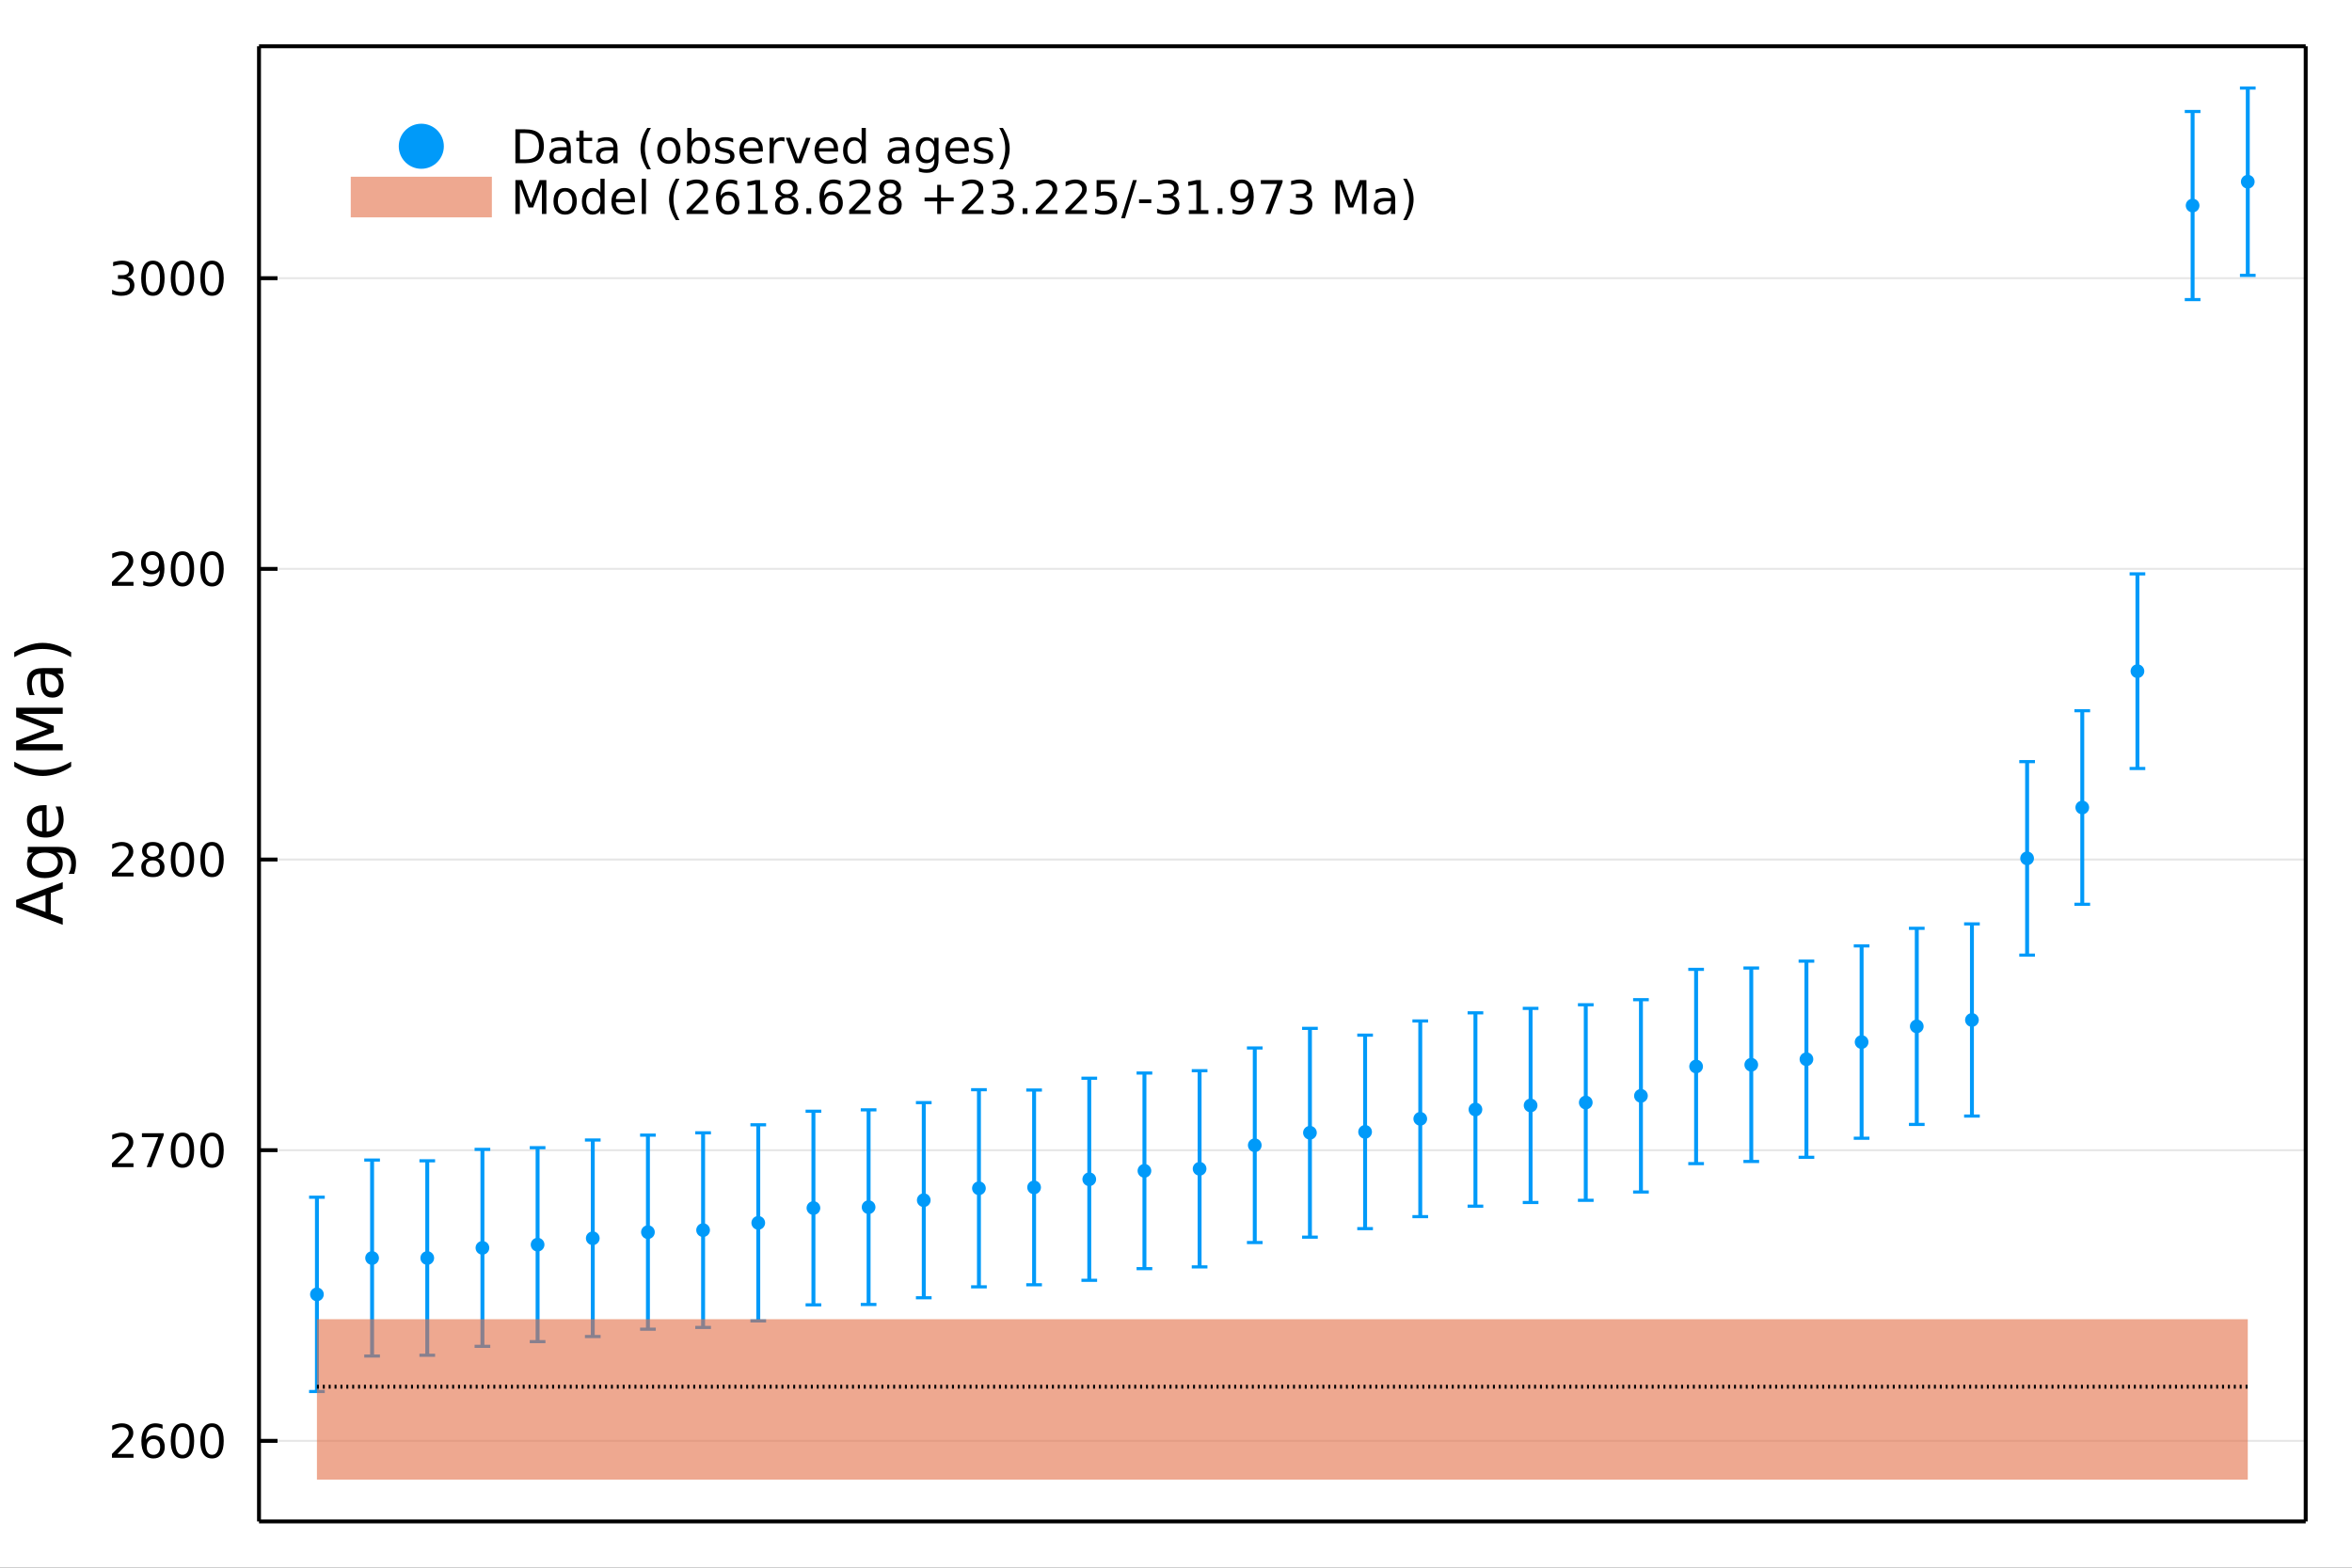 <?xml version="1.0" encoding="utf-8"?>
<svg xmlns="http://www.w3.org/2000/svg" xmlns:xlink="http://www.w3.org/1999/xlink" width="600" height="400" viewBox="0 0 2400 1600">
<rect x="0" y="0" width="2400" height="1600" fill="#333333" stroke="none"/>
<defs>
  <clipPath id="clip220">
    <rect x="0" y="0" width="2400" height="1600"/>
  </clipPath>
</defs>
<path clip-path="url(#clip220)" d="
M0 1600 L2400 1600 L2400 0 L0 0  Z
  " fill="#ffffff" fill-rule="evenodd" fill-opacity="1"/>
<defs>
  <clipPath id="clip221">
    <rect x="480" y="0" width="1681" height="1600"/>
  </clipPath>
</defs>
<path clip-path="url(#clip220)" d="
M264.287 1552.76 L2352.76 1552.76 L2352.76 47.244 L264.287 47.244  Z
  " fill="#ffffff" fill-rule="evenodd" fill-opacity="1"/>
<defs>
  <clipPath id="clip222">
    <rect x="264" y="47" width="2089" height="1507"/>
  </clipPath>
</defs>
<polyline clip-path="url(#clip220)" style="stroke:#000000; stroke-linecap:butt; stroke-linejoin:round; stroke-width:4; stroke-opacity:1; fill:none" points="
  264.287,1552.76 2352.76,1552.76 
  "/>
<polyline clip-path="url(#clip220)" style="stroke:#000000; stroke-linecap:butt; stroke-linejoin:round; stroke-width:4; stroke-opacity:1; fill:none" points="
  264.287,47.244 2352.76,47.244 
  "/>
<polyline clip-path="url(#clip222)" style="stroke:#000000; stroke-linecap:butt; stroke-linejoin:round; stroke-width:2; stroke-opacity:0.1; fill:none" points="
  264.287,1470.56 2352.76,1470.56 
  "/>
<polyline clip-path="url(#clip222)" style="stroke:#000000; stroke-linecap:butt; stroke-linejoin:round; stroke-width:2; stroke-opacity:0.1; fill:none" points="
  264.287,1173.9 2352.76,1173.9 
  "/>
<polyline clip-path="url(#clip222)" style="stroke:#000000; stroke-linecap:butt; stroke-linejoin:round; stroke-width:2; stroke-opacity:0.1; fill:none" points="
  264.287,877.251 2352.76,877.251 
  "/>
<polyline clip-path="url(#clip222)" style="stroke:#000000; stroke-linecap:butt; stroke-linejoin:round; stroke-width:2; stroke-opacity:0.1; fill:none" points="
  264.287,580.598 2352.76,580.598 
  "/>
<polyline clip-path="url(#clip222)" style="stroke:#000000; stroke-linecap:butt; stroke-linejoin:round; stroke-width:2; stroke-opacity:0.1; fill:none" points="
  264.287,283.946 2352.76,283.946 
  "/>
<polyline clip-path="url(#clip220)" style="stroke:#000000; stroke-linecap:butt; stroke-linejoin:round; stroke-width:4; stroke-opacity:1; fill:none" points="
  264.287,1552.76 264.287,47.244 
  "/>
<polyline clip-path="url(#clip220)" style="stroke:#000000; stroke-linecap:butt; stroke-linejoin:round; stroke-width:4; stroke-opacity:1; fill:none" points="
  2352.76,1552.76 2352.76,47.244 
  "/>
<polyline clip-path="url(#clip220)" style="stroke:#000000; stroke-linecap:butt; stroke-linejoin:round; stroke-width:4; stroke-opacity:1; fill:none" points="
  264.287,1470.56 283.185,1470.56 
  "/>
<polyline clip-path="url(#clip220)" style="stroke:#000000; stroke-linecap:butt; stroke-linejoin:round; stroke-width:4; stroke-opacity:1; fill:none" points="
  264.287,1173.9 283.185,1173.9 
  "/>
<polyline clip-path="url(#clip220)" style="stroke:#000000; stroke-linecap:butt; stroke-linejoin:round; stroke-width:4; stroke-opacity:1; fill:none" points="
  264.287,877.251 283.185,877.251 
  "/>
<polyline clip-path="url(#clip220)" style="stroke:#000000; stroke-linecap:butt; stroke-linejoin:round; stroke-width:4; stroke-opacity:1; fill:none" points="
  264.287,580.598 283.185,580.598 
  "/>
<polyline clip-path="url(#clip220)" style="stroke:#000000; stroke-linecap:butt; stroke-linejoin:round; stroke-width:4; stroke-opacity:1; fill:none" points="
  264.287,283.946 283.185,283.946 
  "/>
<path clip-path="url(#clip220)" d="M119.885 1483.9 L136.204 1483.9 L136.204 1487.84 L114.26 1487.84 L114.26 1483.9 Q116.922 1481.15 121.505 1476.52 Q126.112 1471.86 127.292 1470.52 Q129.538 1468 130.417 1466.26 Q131.32 1464.5 131.32 1462.81 Q131.32 1460.06 129.376 1458.32 Q127.455 1456.59 124.353 1456.59 Q122.154 1456.59 119.7 1457.35 Q117.269 1458.11 114.492 1459.67 L114.492 1454.94 Q117.316 1453.81 119.769 1453.23 Q122.223 1452.65 124.26 1452.65 Q129.63 1452.65 132.825 1455.34 Q136.019 1458.02 136.019 1462.51 Q136.019 1464.64 135.209 1466.56 Q134.422 1468.46 132.316 1471.05 Q131.737 1471.73 128.635 1474.94 Q125.533 1478.14 119.885 1483.9 Z" fill="#000000" fill-rule="evenodd" fill-opacity="1" /><path clip-path="url(#clip220)" d="M156.598 1468.69 Q153.45 1468.69 151.598 1470.85 Q149.769 1473 149.769 1476.75 Q149.769 1480.48 151.598 1482.65 Q153.45 1484.8 156.598 1484.8 Q159.746 1484.8 161.575 1482.65 Q163.427 1480.48 163.427 1476.75 Q163.427 1473 161.575 1470.85 Q159.746 1468.69 156.598 1468.69 M165.88 1454.04 L165.88 1458.3 Q164.121 1457.47 162.315 1457.03 Q160.533 1456.59 158.774 1456.59 Q154.144 1456.59 151.691 1459.71 Q149.26 1462.84 148.913 1469.16 Q150.278 1467.14 152.339 1466.08 Q154.399 1464.99 156.876 1464.99 Q162.084 1464.99 165.093 1468.16 Q168.126 1471.31 168.126 1476.75 Q168.126 1482.07 164.977 1485.29 Q161.829 1488.51 156.598 1488.51 Q150.603 1488.51 147.431 1483.92 Q144.26 1479.32 144.26 1470.59 Q144.26 1462.4 148.149 1457.54 Q152.038 1452.65 158.589 1452.65 Q160.348 1452.65 162.13 1453 Q163.936 1453.35 165.88 1454.04 Z" fill="#000000" fill-rule="evenodd" fill-opacity="1" /><path clip-path="url(#clip220)" d="M186.181 1456.36 Q182.57 1456.36 180.741 1459.92 Q178.936 1463.46 178.936 1470.59 Q178.936 1477.7 180.741 1481.26 Q182.57 1484.8 186.181 1484.8 Q189.815 1484.8 191.621 1481.26 Q193.45 1477.7 193.45 1470.59 Q193.45 1463.46 191.621 1459.92 Q189.815 1456.36 186.181 1456.36 M186.181 1452.65 Q191.991 1452.65 195.047 1457.26 Q198.125 1461.84 198.125 1470.59 Q198.125 1479.32 195.047 1483.92 Q191.991 1488.51 186.181 1488.51 Q180.371 1488.51 177.292 1483.92 Q174.237 1479.32 174.237 1470.59 Q174.237 1461.84 177.292 1457.26 Q180.371 1452.65 186.181 1452.65 Z" fill="#000000" fill-rule="evenodd" fill-opacity="1" /><path clip-path="url(#clip220)" d="M216.343 1456.36 Q212.732 1456.36 210.903 1459.92 Q209.098 1463.46 209.098 1470.59 Q209.098 1477.7 210.903 1481.26 Q212.732 1484.8 216.343 1484.8 Q219.977 1484.8 221.783 1481.26 Q223.611 1477.7 223.611 1470.59 Q223.611 1463.46 221.783 1459.92 Q219.977 1456.36 216.343 1456.36 M216.343 1452.65 Q222.153 1452.65 225.209 1457.26 Q228.287 1461.84 228.287 1470.59 Q228.287 1479.32 225.209 1483.92 Q222.153 1488.51 216.343 1488.51 Q210.533 1488.51 207.454 1483.92 Q204.399 1479.32 204.399 1470.59 Q204.399 1461.84 207.454 1457.26 Q210.533 1452.65 216.343 1452.65 Z" fill="#000000" fill-rule="evenodd" fill-opacity="1" /><path clip-path="url(#clip220)" d="M119.885 1187.25 L136.204 1187.25 L136.204 1191.18 L114.26 1191.18 L114.26 1187.25 Q116.922 1184.49 121.505 1179.86 Q126.112 1175.21 127.292 1173.87 Q129.538 1171.35 130.417 1169.61 Q131.32 1167.85 131.32 1166.16 Q131.32 1163.41 129.376 1161.67 Q127.455 1159.93 124.353 1159.93 Q122.154 1159.93 119.7 1160.7 Q117.269 1161.46 114.492 1163.01 L114.492 1158.29 Q117.316 1157.16 119.769 1156.58 Q122.223 1156 124.26 1156 Q129.63 1156 132.825 1158.68 Q136.019 1161.37 136.019 1165.86 Q136.019 1167.99 135.209 1169.91 Q134.422 1171.81 132.316 1174.4 Q131.737 1175.07 128.635 1178.29 Q125.533 1181.48 119.885 1187.25 Z" fill="#000000" fill-rule="evenodd" fill-opacity="1" /><path clip-path="url(#clip220)" d="M144.839 1156.62 L167.061 1156.62 L167.061 1158.61 L154.515 1191.18 L149.63 1191.18 L161.436 1160.56 L144.839 1160.56 L144.839 1156.62 Z" fill="#000000" fill-rule="evenodd" fill-opacity="1" /><path clip-path="url(#clip220)" d="M186.181 1159.7 Q182.57 1159.7 180.741 1163.27 Q178.936 1166.81 178.936 1173.94 Q178.936 1181.05 180.741 1184.61 Q182.57 1188.15 186.181 1188.15 Q189.815 1188.15 191.621 1184.61 Q193.45 1181.05 193.45 1173.94 Q193.45 1166.81 191.621 1163.27 Q189.815 1159.7 186.181 1159.7 M186.181 1156 Q191.991 1156 195.047 1160.61 Q198.125 1165.19 198.125 1173.94 Q198.125 1182.67 195.047 1187.27 Q191.991 1191.86 186.181 1191.86 Q180.371 1191.86 177.292 1187.27 Q174.237 1182.67 174.237 1173.94 Q174.237 1165.19 177.292 1160.61 Q180.371 1156 186.181 1156 Z" fill="#000000" fill-rule="evenodd" fill-opacity="1" /><path clip-path="url(#clip220)" d="M216.343 1159.7 Q212.732 1159.7 210.903 1163.27 Q209.098 1166.81 209.098 1173.94 Q209.098 1181.05 210.903 1184.61 Q212.732 1188.15 216.343 1188.15 Q219.977 1188.15 221.783 1184.61 Q223.611 1181.05 223.611 1173.94 Q223.611 1166.81 221.783 1163.27 Q219.977 1159.7 216.343 1159.7 M216.343 1156 Q222.153 1156 225.209 1160.61 Q228.287 1165.19 228.287 1173.94 Q228.287 1182.67 225.209 1187.27 Q222.153 1191.86 216.343 1191.86 Q210.533 1191.86 207.454 1187.27 Q204.399 1182.67 204.399 1173.94 Q204.399 1165.19 207.454 1160.61 Q210.533 1156 216.343 1156 Z" fill="#000000" fill-rule="evenodd" fill-opacity="1" /><path clip-path="url(#clip220)" d="M119.885 890.596 L136.204 890.596 L136.204 894.531 L114.26 894.531 L114.26 890.596 Q116.922 887.841 121.505 883.212 Q126.112 878.559 127.292 877.217 Q129.538 874.693 130.417 872.957 Q131.32 871.198 131.32 869.508 Q131.32 866.754 129.376 865.018 Q127.455 863.281 124.353 863.281 Q122.154 863.281 119.7 864.045 Q117.269 864.809 114.492 866.36 L114.492 861.638 Q117.316 860.504 119.769 859.925 Q122.223 859.346 124.26 859.346 Q129.63 859.346 132.825 862.031 Q136.019 864.717 136.019 869.207 Q136.019 871.337 135.209 873.258 Q134.422 875.156 132.316 877.749 Q131.737 878.42 128.635 881.638 Q125.533 884.832 119.885 890.596 Z" fill="#000000" fill-rule="evenodd" fill-opacity="1" /><path clip-path="url(#clip220)" d="M156.019 878.119 Q152.686 878.119 150.765 879.902 Q148.866 881.684 148.866 884.809 Q148.866 887.934 150.765 889.716 Q152.686 891.499 156.019 891.499 Q159.353 891.499 161.274 889.716 Q163.195 887.911 163.195 884.809 Q163.195 881.684 161.274 879.902 Q159.376 878.119 156.019 878.119 M151.343 876.129 Q148.334 875.388 146.644 873.328 Q144.978 871.267 144.978 868.305 Q144.978 864.161 147.917 861.754 Q150.88 859.346 156.019 859.346 Q161.181 859.346 164.121 861.754 Q167.061 864.161 167.061 868.305 Q167.061 871.267 165.371 873.328 Q163.704 875.388 160.718 876.129 Q164.098 876.916 165.973 879.207 Q167.871 881.499 167.871 884.809 Q167.871 889.832 164.792 892.517 Q161.737 895.203 156.019 895.203 Q150.302 895.203 147.223 892.517 Q144.167 889.832 144.167 884.809 Q144.167 881.499 146.066 879.207 Q147.964 876.916 151.343 876.129 M149.63 868.744 Q149.63 871.43 151.297 872.934 Q152.987 874.439 156.019 874.439 Q159.028 874.439 160.718 872.934 Q162.431 871.43 162.431 868.744 Q162.431 866.059 160.718 864.555 Q159.028 863.05 156.019 863.05 Q152.987 863.05 151.297 864.555 Q149.63 866.059 149.63 868.744 Z" fill="#000000" fill-rule="evenodd" fill-opacity="1" /><path clip-path="url(#clip220)" d="M186.181 863.05 Q182.57 863.05 180.741 866.615 Q178.936 870.156 178.936 877.286 Q178.936 884.392 180.741 887.957 Q182.57 891.499 186.181 891.499 Q189.815 891.499 191.621 887.957 Q193.45 884.392 193.45 877.286 Q193.45 870.156 191.621 866.615 Q189.815 863.05 186.181 863.05 M186.181 859.346 Q191.991 859.346 195.047 863.953 Q198.125 868.536 198.125 877.286 Q198.125 886.013 195.047 890.619 Q191.991 895.203 186.181 895.203 Q180.371 895.203 177.292 890.619 Q174.237 886.013 174.237 877.286 Q174.237 868.536 177.292 863.953 Q180.371 859.346 186.181 859.346 Z" fill="#000000" fill-rule="evenodd" fill-opacity="1" /><path clip-path="url(#clip220)" d="M216.343 863.05 Q212.732 863.05 210.903 866.615 Q209.098 870.156 209.098 877.286 Q209.098 884.392 210.903 887.957 Q212.732 891.499 216.343 891.499 Q219.977 891.499 221.783 887.957 Q223.611 884.392 223.611 877.286 Q223.611 870.156 221.783 866.615 Q219.977 863.05 216.343 863.05 M216.343 859.346 Q222.153 859.346 225.209 863.953 Q228.287 868.536 228.287 877.286 Q228.287 886.013 225.209 890.619 Q222.153 895.203 216.343 895.203 Q210.533 895.203 207.454 890.619 Q204.399 886.013 204.399 877.286 Q204.399 868.536 207.454 863.953 Q210.533 859.346 216.343 859.346 Z" fill="#000000" fill-rule="evenodd" fill-opacity="1" /><path clip-path="url(#clip220)" d="M119.885 593.943 L136.204 593.943 L136.204 597.878 L114.26 597.878 L114.26 593.943 Q116.922 591.189 121.505 586.559 Q126.112 581.906 127.292 580.564 Q129.538 578.041 130.417 576.304 Q131.32 574.545 131.32 572.855 Q131.32 570.101 129.376 568.365 Q127.455 566.629 124.353 566.629 Q122.154 566.629 119.7 567.393 Q117.269 568.156 114.492 569.707 L114.492 564.985 Q117.316 563.851 119.769 563.272 Q122.223 562.693 124.26 562.693 Q129.63 562.693 132.825 565.379 Q136.019 568.064 136.019 572.555 Q136.019 574.684 135.209 576.605 Q134.422 578.504 132.316 581.096 Q131.737 581.767 128.635 584.985 Q125.533 588.179 119.885 593.943 Z" fill="#000000" fill-rule="evenodd" fill-opacity="1" /><path clip-path="url(#clip220)" d="M146.158 597.161 L146.158 592.902 Q147.917 593.735 149.723 594.175 Q151.528 594.615 153.265 594.615 Q157.894 594.615 160.325 591.513 Q162.778 588.388 163.126 582.045 Q161.783 584.036 159.723 585.101 Q157.663 586.166 155.163 586.166 Q149.978 586.166 146.945 583.041 Q143.936 579.892 143.936 574.453 Q143.936 569.129 147.084 565.911 Q150.232 562.693 155.464 562.693 Q161.459 562.693 164.607 567.3 Q167.778 571.883 167.778 580.633 Q167.778 588.804 163.89 593.689 Q160.024 598.55 153.473 598.55 Q151.714 598.55 149.908 598.203 Q148.103 597.855 146.158 597.161 M155.464 582.508 Q158.612 582.508 160.44 580.355 Q162.292 578.203 162.292 574.453 Q162.292 570.726 160.44 568.573 Q158.612 566.397 155.464 566.397 Q152.316 566.397 150.464 568.573 Q148.635 570.726 148.635 574.453 Q148.635 578.203 150.464 580.355 Q152.316 582.508 155.464 582.508 Z" fill="#000000" fill-rule="evenodd" fill-opacity="1" /><path clip-path="url(#clip220)" d="M186.181 566.397 Q182.57 566.397 180.741 569.962 Q178.936 573.504 178.936 580.633 Q178.936 587.74 180.741 591.304 Q182.57 594.846 186.181 594.846 Q189.815 594.846 191.621 591.304 Q193.45 587.74 193.45 580.633 Q193.45 573.504 191.621 569.962 Q189.815 566.397 186.181 566.397 M186.181 562.693 Q191.991 562.693 195.047 567.3 Q198.125 571.883 198.125 580.633 Q198.125 589.36 195.047 593.966 Q191.991 598.55 186.181 598.55 Q180.371 598.55 177.292 593.966 Q174.237 589.36 174.237 580.633 Q174.237 571.883 177.292 567.3 Q180.371 562.693 186.181 562.693 Z" fill="#000000" fill-rule="evenodd" fill-opacity="1" /><path clip-path="url(#clip220)" d="M216.343 566.397 Q212.732 566.397 210.903 569.962 Q209.098 573.504 209.098 580.633 Q209.098 587.74 210.903 591.304 Q212.732 594.846 216.343 594.846 Q219.977 594.846 221.783 591.304 Q223.611 587.74 223.611 580.633 Q223.611 573.504 221.783 569.962 Q219.977 566.397 216.343 566.397 M216.343 562.693 Q222.153 562.693 225.209 567.3 Q228.287 571.883 228.287 580.633 Q228.287 589.36 225.209 593.966 Q222.153 598.55 216.343 598.55 Q210.533 598.55 207.454 593.966 Q204.399 589.36 204.399 580.633 Q204.399 571.883 207.454 567.3 Q210.533 562.693 216.343 562.693 Z" fill="#000000" fill-rule="evenodd" fill-opacity="1" /><path clip-path="url(#clip220)" d="M130.024 282.592 Q133.38 283.309 135.255 285.578 Q137.154 287.846 137.154 291.179 Q137.154 296.295 133.635 299.096 Q130.117 301.897 123.635 301.897 Q121.459 301.897 119.144 301.457 Q116.853 301.04 114.399 300.184 L114.399 295.67 Q116.343 296.804 118.658 297.383 Q120.973 297.962 123.496 297.962 Q127.894 297.962 130.186 296.226 Q132.501 294.49 132.501 291.179 Q132.501 288.124 130.348 286.411 Q128.218 284.675 124.399 284.675 L120.371 284.675 L120.371 280.832 L124.584 280.832 Q128.033 280.832 129.862 279.467 Q131.691 278.078 131.691 275.485 Q131.691 272.823 129.792 271.411 Q127.917 269.976 124.399 269.976 Q122.478 269.976 120.279 270.393 Q118.08 270.809 115.441 271.689 L115.441 267.522 Q118.103 266.781 120.418 266.411 Q122.755 266.041 124.816 266.041 Q130.14 266.041 133.242 268.471 Q136.343 270.879 136.343 274.999 Q136.343 277.869 134.7 279.86 Q133.056 281.828 130.024 282.592 Z" fill="#000000" fill-rule="evenodd" fill-opacity="1" /><path clip-path="url(#clip220)" d="M156.019 269.744 Q152.408 269.744 150.579 273.309 Q148.774 276.851 148.774 283.98 Q148.774 291.087 150.579 294.652 Q152.408 298.193 156.019 298.193 Q159.653 298.193 161.459 294.652 Q163.288 291.087 163.288 283.98 Q163.288 276.851 161.459 273.309 Q159.653 269.744 156.019 269.744 M156.019 266.041 Q161.829 266.041 164.885 270.647 Q167.964 275.23 167.964 283.98 Q167.964 292.707 164.885 297.314 Q161.829 301.897 156.019 301.897 Q150.209 301.897 147.13 297.314 Q144.075 292.707 144.075 283.98 Q144.075 275.23 147.13 270.647 Q150.209 266.041 156.019 266.041 Z" fill="#000000" fill-rule="evenodd" fill-opacity="1" /><path clip-path="url(#clip220)" d="M186.181 269.744 Q182.57 269.744 180.741 273.309 Q178.936 276.851 178.936 283.98 Q178.936 291.087 180.741 294.652 Q182.57 298.193 186.181 298.193 Q189.815 298.193 191.621 294.652 Q193.45 291.087 193.45 283.98 Q193.45 276.851 191.621 273.309 Q189.815 269.744 186.181 269.744 M186.181 266.041 Q191.991 266.041 195.047 270.647 Q198.125 275.23 198.125 283.98 Q198.125 292.707 195.047 297.314 Q191.991 301.897 186.181 301.897 Q180.371 301.897 177.292 297.314 Q174.237 292.707 174.237 283.98 Q174.237 275.23 177.292 270.647 Q180.371 266.041 186.181 266.041 Z" fill="#000000" fill-rule="evenodd" fill-opacity="1" /><path clip-path="url(#clip220)" d="M216.343 269.744 Q212.732 269.744 210.903 273.309 Q209.098 276.851 209.098 283.98 Q209.098 291.087 210.903 294.652 Q212.732 298.193 216.343 298.193 Q219.977 298.193 221.783 294.652 Q223.611 291.087 223.611 283.98 Q223.611 276.851 221.783 273.309 Q219.977 269.744 216.343 269.744 M216.343 266.041 Q222.153 266.041 225.209 270.647 Q228.287 275.23 228.287 283.98 Q228.287 292.707 225.209 297.314 Q222.153 301.897 216.343 301.897 Q210.533 301.897 207.454 297.314 Q204.399 292.707 204.399 283.98 Q204.399 275.23 207.454 270.647 Q210.533 266.041 216.343 266.041 Z" fill="#000000" fill-rule="evenodd" fill-opacity="1" /><path clip-path="url(#clip220)" d="M22.818 922.094 L46.467 930.815 L46.467 913.341 L22.818 922.094 M16.484 925.723 L16.484 918.434 L64.004 900.324 L64.004 907.008 L51.814 911.336 L51.814 932.757 L64.004 937.085 L64.004 943.865 L16.484 925.723 Z" fill="#000000" fill-rule="evenodd" fill-opacity="1" /><path clip-path="url(#clip220)" d="M45.766 870.182 Q39.401 870.182 35.9 872.824 Q32.398 875.434 32.398 880.176 Q32.398 884.887 35.9 887.528 Q39.401 890.138 45.766 890.138 Q52.1 890.138 55.601 887.528 Q59.103 884.887 59.103 880.176 Q59.103 875.434 55.601 872.824 Q52.1 870.182 45.766 870.182 M59.58 864.325 Q68.683 864.325 73.107 868.368 Q77.563 872.41 77.563 880.749 Q77.563 883.836 77.086 886.574 Q76.64 889.311 75.685 891.889 L69.988 891.889 Q71.388 889.311 72.057 886.796 Q72.725 884.282 72.725 881.672 Q72.725 875.911 69.701 873.046 Q66.71 870.182 60.63 870.182 L57.734 870.182 Q60.885 871.996 62.445 874.829 Q64.004 877.662 64.004 881.608 Q64.004 888.165 59.007 892.175 Q54.01 896.186 45.766 896.186 Q37.491 896.186 32.494 892.175 Q27.497 888.165 27.497 881.608 Q27.497 877.662 29.056 874.829 Q30.616 871.996 33.767 870.182 L28.356 870.182 L28.356 864.325 L59.58 864.325 Z" fill="#000000" fill-rule="evenodd" fill-opacity="1" /><path clip-path="url(#clip220)" d="M44.716 821.771 L47.581 821.771 L47.581 848.698 Q53.628 848.316 56.811 845.069 Q59.962 841.791 59.962 835.966 Q59.962 832.592 59.134 829.441 Q58.307 826.259 56.652 823.139 L62.19 823.139 Q63.527 826.29 64.227 829.601 Q64.927 832.911 64.927 836.316 Q64.927 844.846 59.962 849.843 Q54.997 854.809 46.53 854.809 Q37.777 854.809 32.653 850.098 Q27.497 845.356 27.497 837.335 Q27.497 830.142 32.144 825.972 Q36.759 821.771 44.716 821.771 M42.997 827.627 Q38.191 827.691 35.327 830.333 Q32.462 832.943 32.462 837.271 Q32.462 842.173 35.231 845.133 Q38 848.061 43.029 848.507 L42.997 827.627 Z" fill="#000000" fill-rule="evenodd" fill-opacity="1" /><path clip-path="url(#clip220)" d="M14.543 777.37 Q21.863 781.635 29.025 783.704 Q36.186 785.773 43.538 785.773 Q50.891 785.773 58.116 783.704 Q65.309 781.603 72.598 777.37 L72.598 782.462 Q65.118 787.237 57.893 789.624 Q50.668 791.979 43.538 791.979 Q36.441 791.979 29.247 789.624 Q22.054 787.269 14.543 782.462 L14.543 777.37 Z" fill="#000000" fill-rule="evenodd" fill-opacity="1" /><path clip-path="url(#clip220)" d="M16.484 765.752 L16.484 756.172 L48.822 744.045 L16.484 731.855 L16.484 722.275 L64.004 722.275 L64.004 728.545 L22.277 728.545 L54.869 740.799 L54.869 747.26 L22.277 759.514 L64.004 759.514 L64.004 765.752 L16.484 765.752 Z" fill="#000000" fill-rule="evenodd" fill-opacity="1" /><path clip-path="url(#clip220)" d="M46.085 693.565 Q46.085 700.663 47.708 703.4 Q49.331 706.138 53.246 706.138 Q56.365 706.138 58.211 704.101 Q60.026 702.032 60.026 698.499 Q60.026 693.629 56.588 690.701 Q53.119 687.741 47.39 687.741 L46.085 687.741 L46.085 693.565 M43.666 681.884 L64.004 681.884 L64.004 687.741 L58.593 687.741 Q61.84 689.746 63.399 692.738 Q64.927 695.73 64.927 700.058 Q64.927 705.533 61.872 708.779 Q58.784 711.994 53.628 711.994 Q47.612 711.994 44.557 707.984 Q41.501 703.941 41.501 695.953 L41.501 687.741 L40.928 687.741 Q36.886 687.741 34.69 690.414 Q32.462 693.056 32.462 697.862 Q32.462 700.918 33.194 703.814 Q33.926 706.711 35.39 709.384 L29.98 709.384 Q28.738 706.169 28.133 703.146 Q27.497 700.122 27.497 697.257 Q27.497 689.523 31.507 685.704 Q35.518 681.884 43.666 681.884 Z" fill="#000000" fill-rule="evenodd" fill-opacity="1" /><path clip-path="url(#clip220)" d="M14.543 670.744 L14.543 665.652 Q22.054 660.877 29.247 658.522 Q36.441 656.135 43.538 656.135 Q50.668 656.135 57.893 658.522 Q65.118 660.877 72.598 665.652 L72.598 670.744 Q65.309 666.511 58.116 664.442 Q50.891 662.342 43.538 662.342 Q36.186 662.342 29.025 664.442 Q21.863 666.511 14.543 670.744 Z" fill="#000000" fill-rule="evenodd" fill-opacity="1" /><polyline clip-path="url(#clip222)" style="stroke:#009af9; stroke-linecap:butt; stroke-linejoin:round; stroke-width:4; stroke-opacity:1; fill:none" points="
  323.395,1420.2 323.395,1221.89 
  "/>
<polyline clip-path="url(#clip222)" style="stroke:#009af9; stroke-linecap:butt; stroke-linejoin:round; stroke-width:4; stroke-opacity:1; fill:none" points="
  379.688,1383.97 379.688,1183.96 
  "/>
<polyline clip-path="url(#clip222)" style="stroke:#009af9; stroke-linecap:butt; stroke-linejoin:round; stroke-width:4; stroke-opacity:1; fill:none" points="
  435.981,1383.19 435.981,1184.73 
  "/>
<polyline clip-path="url(#clip222)" style="stroke:#009af9; stroke-linecap:butt; stroke-linejoin:round; stroke-width:4; stroke-opacity:1; fill:none" points="
  492.274,1374.08 492.274,1173.08 
  "/>
<polyline clip-path="url(#clip222)" style="stroke:#009af9; stroke-linecap:butt; stroke-linejoin:round; stroke-width:4; stroke-opacity:1; fill:none" points="
  548.567,1369.29 548.567,1171.34 
  "/>
<polyline clip-path="url(#clip222)" style="stroke:#009af9; stroke-linecap:butt; stroke-linejoin:round; stroke-width:4; stroke-opacity:1; fill:none" points="
  604.86,1364.08 604.86,1163.5 
  "/>
<polyline clip-path="url(#clip222)" style="stroke:#009af9; stroke-linecap:butt; stroke-linejoin:round; stroke-width:4; stroke-opacity:1; fill:none" points="
  661.153,1356.59 661.153,1158.53 
  "/>
<polyline clip-path="url(#clip222)" style="stroke:#009af9; stroke-linecap:butt; stroke-linejoin:round; stroke-width:4; stroke-opacity:1; fill:none" points="
  717.446,1354.8 717.446,1156.17 
  "/>
<polyline clip-path="url(#clip222)" style="stroke:#009af9; stroke-linecap:butt; stroke-linejoin:round; stroke-width:4; stroke-opacity:1; fill:none" points="
  773.739,1348.15 773.739,1147.98 
  "/>
<polyline clip-path="url(#clip222)" style="stroke:#009af9; stroke-linecap:butt; stroke-linejoin:round; stroke-width:4; stroke-opacity:1; fill:none" points="
  830.032,1331.75 830.032,1134.13 
  "/>
<polyline clip-path="url(#clip222)" style="stroke:#009af9; stroke-linecap:butt; stroke-linejoin:round; stroke-width:4; stroke-opacity:1; fill:none" points="
  886.324,1331.37 886.324,1132.72 
  "/>
<polyline clip-path="url(#clip222)" style="stroke:#009af9; stroke-linecap:butt; stroke-linejoin:round; stroke-width:4; stroke-opacity:1; fill:none" points="
  942.617,1324.52 942.617,1125.34 
  "/>
<polyline clip-path="url(#clip222)" style="stroke:#009af9; stroke-linecap:butt; stroke-linejoin:round; stroke-width:4; stroke-opacity:1; fill:none" points="
  998.91,1313.36 998.91,1112.17 
  "/>
<polyline clip-path="url(#clip222)" style="stroke:#009af9; stroke-linecap:butt; stroke-linejoin:round; stroke-width:4; stroke-opacity:1; fill:none" points="
  1055.2,1311.25 1055.2,1112.5 
  "/>
<polyline clip-path="url(#clip222)" style="stroke:#009af9; stroke-linecap:butt; stroke-linejoin:round; stroke-width:4; stroke-opacity:1; fill:none" points="
  1111.5,1306.7 1111.5,1100.44 
  "/>
<polyline clip-path="url(#clip222)" style="stroke:#009af9; stroke-linecap:butt; stroke-linejoin:round; stroke-width:4; stroke-opacity:1; fill:none" points="
  1167.79,1294.78 1167.79,1095.15 
  "/>
<polyline clip-path="url(#clip222)" style="stroke:#009af9; stroke-linecap:butt; stroke-linejoin:round; stroke-width:4; stroke-opacity:1; fill:none" points="
  1224.08,1293 1224.08,1092.77 
  "/>
<polyline clip-path="url(#clip222)" style="stroke:#009af9; stroke-linecap:butt; stroke-linejoin:round; stroke-width:4; stroke-opacity:1; fill:none" points="
  1280.38,1268.15 1280.38,1069.57 
  "/>
<polyline clip-path="url(#clip222)" style="stroke:#009af9; stroke-linecap:butt; stroke-linejoin:round; stroke-width:4; stroke-opacity:1; fill:none" points="
  1336.67,1262.65 1336.67,1049.56 
  "/>
<polyline clip-path="url(#clip222)" style="stroke:#009af9; stroke-linecap:butt; stroke-linejoin:round; stroke-width:4; stroke-opacity:1; fill:none" points="
  1392.96,1253.95 1392.96,1056.48 
  "/>
<polyline clip-path="url(#clip222)" style="stroke:#009af9; stroke-linecap:butt; stroke-linejoin:round; stroke-width:4; stroke-opacity:1; fill:none" points="
  1449.25,1241.72 1449.25,1042.01 
  "/>
<polyline clip-path="url(#clip222)" style="stroke:#009af9; stroke-linecap:butt; stroke-linejoin:round; stroke-width:4; stroke-opacity:1; fill:none" points="
  1505.55,1231.04 1505.55,1033.71 
  "/>
<polyline clip-path="url(#clip222)" style="stroke:#009af9; stroke-linecap:butt; stroke-linejoin:round; stroke-width:4; stroke-opacity:1; fill:none" points="
  1561.84,1227.28 1561.84,1029.16 
  "/>
<polyline clip-path="url(#clip222)" style="stroke:#009af9; stroke-linecap:butt; stroke-linejoin:round; stroke-width:4; stroke-opacity:1; fill:none" points="
  1618.13,1225.05 1618.13,1025.46 
  "/>
<polyline clip-path="url(#clip222)" style="stroke:#009af9; stroke-linecap:butt; stroke-linejoin:round; stroke-width:4; stroke-opacity:1; fill:none" points="
  1674.43,1216.57 1674.43,1020.29 
  "/>
<polyline clip-path="url(#clip222)" style="stroke:#009af9; stroke-linecap:butt; stroke-linejoin:round; stroke-width:4; stroke-opacity:1; fill:none" points="
  1730.72,1187.6 1730.72,989.334 
  "/>
<polyline clip-path="url(#clip222)" style="stroke:#009af9; stroke-linecap:butt; stroke-linejoin:round; stroke-width:4; stroke-opacity:1; fill:none" points="
  1787.01,1185.4 1787.01,987.972 
  "/>
<polyline clip-path="url(#clip222)" style="stroke:#009af9; stroke-linecap:butt; stroke-linejoin:round; stroke-width:4; stroke-opacity:1; fill:none" points="
  1843.3,1181.16 1843.3,980.947 
  "/>
<polyline clip-path="url(#clip222)" style="stroke:#009af9; stroke-linecap:butt; stroke-linejoin:round; stroke-width:4; stroke-opacity:1; fill:none" points="
  1899.6,1161.7 1899.6,965.393 
  "/>
<polyline clip-path="url(#clip222)" style="stroke:#009af9; stroke-linecap:butt; stroke-linejoin:round; stroke-width:4; stroke-opacity:1; fill:none" points="
  1955.89,1147.61 1955.89,947.449 
  "/>
<polyline clip-path="url(#clip222)" style="stroke:#009af9; stroke-linecap:butt; stroke-linejoin:round; stroke-width:4; stroke-opacity:1; fill:none" points="
  2012.18,1139.06 2012.18,942.948 
  "/>
<polyline clip-path="url(#clip222)" style="stroke:#009af9; stroke-linecap:butt; stroke-linejoin:round; stroke-width:4; stroke-opacity:1; fill:none" points="
  2068.48,974.809 2068.48,777.32 
  "/>
<polyline clip-path="url(#clip222)" style="stroke:#009af9; stroke-linecap:butt; stroke-linejoin:round; stroke-width:4; stroke-opacity:1; fill:none" points="
  2124.77,922.932 2124.77,725.369 
  "/>
<polyline clip-path="url(#clip222)" style="stroke:#009af9; stroke-linecap:butt; stroke-linejoin:round; stroke-width:4; stroke-opacity:1; fill:none" points="
  2181.06,784.334 2181.06,585.706 
  "/>
<polyline clip-path="url(#clip222)" style="stroke:#009af9; stroke-linecap:butt; stroke-linejoin:round; stroke-width:4; stroke-opacity:1; fill:none" points="
  2237.36,305.779 2237.36,113.786 
  "/>
<polyline clip-path="url(#clip222)" style="stroke:#009af9; stroke-linecap:butt; stroke-linejoin:round; stroke-width:4; stroke-opacity:1; fill:none" points="
  2293.65,281.061 2293.65,89.853 
  "/>
<line clip-path="url(#clip222)" x1="331.395" y1="1420.2" x2="315.395" y2="1420.2" style="stroke:#009af9; stroke-width:3.2; stroke-opacity:1"/>
<line clip-path="url(#clip222)" x1="331.395" y1="1221.89" x2="315.395" y2="1221.89" style="stroke:#009af9; stroke-width:3.2; stroke-opacity:1"/>
<line clip-path="url(#clip222)" x1="387.688" y1="1383.97" x2="371.688" y2="1383.97" style="stroke:#009af9; stroke-width:3.2; stroke-opacity:1"/>
<line clip-path="url(#clip222)" x1="387.688" y1="1183.96" x2="371.688" y2="1183.96" style="stroke:#009af9; stroke-width:3.2; stroke-opacity:1"/>
<line clip-path="url(#clip222)" x1="443.981" y1="1383.19" x2="427.981" y2="1383.19" style="stroke:#009af9; stroke-width:3.2; stroke-opacity:1"/>
<line clip-path="url(#clip222)" x1="443.981" y1="1184.73" x2="427.981" y2="1184.73" style="stroke:#009af9; stroke-width:3.2; stroke-opacity:1"/>
<line clip-path="url(#clip222)" x1="500.274" y1="1374.08" x2="484.274" y2="1374.08" style="stroke:#009af9; stroke-width:3.2; stroke-opacity:1"/>
<line clip-path="url(#clip222)" x1="500.274" y1="1173.08" x2="484.274" y2="1173.08" style="stroke:#009af9; stroke-width:3.2; stroke-opacity:1"/>
<line clip-path="url(#clip222)" x1="556.567" y1="1369.29" x2="540.567" y2="1369.29" style="stroke:#009af9; stroke-width:3.2; stroke-opacity:1"/>
<line clip-path="url(#clip222)" x1="556.567" y1="1171.34" x2="540.567" y2="1171.34" style="stroke:#009af9; stroke-width:3.2; stroke-opacity:1"/>
<line clip-path="url(#clip222)" x1="612.86" y1="1364.08" x2="596.86" y2="1364.08" style="stroke:#009af9; stroke-width:3.2; stroke-opacity:1"/>
<line clip-path="url(#clip222)" x1="612.86" y1="1163.5" x2="596.86" y2="1163.5" style="stroke:#009af9; stroke-width:3.2; stroke-opacity:1"/>
<line clip-path="url(#clip222)" x1="669.153" y1="1356.59" x2="653.153" y2="1356.59" style="stroke:#009af9; stroke-width:3.2; stroke-opacity:1"/>
<line clip-path="url(#clip222)" x1="669.153" y1="1158.53" x2="653.153" y2="1158.53" style="stroke:#009af9; stroke-width:3.2; stroke-opacity:1"/>
<line clip-path="url(#clip222)" x1="725.446" y1="1354.8" x2="709.446" y2="1354.8" style="stroke:#009af9; stroke-width:3.2; stroke-opacity:1"/>
<line clip-path="url(#clip222)" x1="725.446" y1="1156.17" x2="709.446" y2="1156.17" style="stroke:#009af9; stroke-width:3.2; stroke-opacity:1"/>
<line clip-path="url(#clip222)" x1="781.739" y1="1348.15" x2="765.739" y2="1348.15" style="stroke:#009af9; stroke-width:3.2; stroke-opacity:1"/>
<line clip-path="url(#clip222)" x1="781.739" y1="1147.98" x2="765.739" y2="1147.98" style="stroke:#009af9; stroke-width:3.2; stroke-opacity:1"/>
<line clip-path="url(#clip222)" x1="838.032" y1="1331.75" x2="822.032" y2="1331.75" style="stroke:#009af9; stroke-width:3.2; stroke-opacity:1"/>
<line clip-path="url(#clip222)" x1="838.032" y1="1134.13" x2="822.032" y2="1134.13" style="stroke:#009af9; stroke-width:3.2; stroke-opacity:1"/>
<line clip-path="url(#clip222)" x1="894.324" y1="1331.37" x2="878.324" y2="1331.37" style="stroke:#009af9; stroke-width:3.2; stroke-opacity:1"/>
<line clip-path="url(#clip222)" x1="894.324" y1="1132.72" x2="878.324" y2="1132.72" style="stroke:#009af9; stroke-width:3.2; stroke-opacity:1"/>
<line clip-path="url(#clip222)" x1="950.617" y1="1324.52" x2="934.617" y2="1324.52" style="stroke:#009af9; stroke-width:3.2; stroke-opacity:1"/>
<line clip-path="url(#clip222)" x1="950.617" y1="1125.34" x2="934.617" y2="1125.34" style="stroke:#009af9; stroke-width:3.2; stroke-opacity:1"/>
<line clip-path="url(#clip222)" x1="1006.91" y1="1313.36" x2="990.91" y2="1313.36" style="stroke:#009af9; stroke-width:3.2; stroke-opacity:1"/>
<line clip-path="url(#clip222)" x1="1006.91" y1="1112.17" x2="990.91" y2="1112.17" style="stroke:#009af9; stroke-width:3.2; stroke-opacity:1"/>
<line clip-path="url(#clip222)" x1="1063.2" y1="1311.25" x2="1047.2" y2="1311.25" style="stroke:#009af9; stroke-width:3.2; stroke-opacity:1"/>
<line clip-path="url(#clip222)" x1="1063.2" y1="1112.5" x2="1047.2" y2="1112.5" style="stroke:#009af9; stroke-width:3.2; stroke-opacity:1"/>
<line clip-path="url(#clip222)" x1="1119.5" y1="1306.7" x2="1103.5" y2="1306.7" style="stroke:#009af9; stroke-width:3.2; stroke-opacity:1"/>
<line clip-path="url(#clip222)" x1="1119.5" y1="1100.44" x2="1103.5" y2="1100.44" style="stroke:#009af9; stroke-width:3.2; stroke-opacity:1"/>
<line clip-path="url(#clip222)" x1="1175.79" y1="1294.78" x2="1159.79" y2="1294.78" style="stroke:#009af9; stroke-width:3.2; stroke-opacity:1"/>
<line clip-path="url(#clip222)" x1="1175.79" y1="1095.15" x2="1159.79" y2="1095.15" style="stroke:#009af9; stroke-width:3.2; stroke-opacity:1"/>
<line clip-path="url(#clip222)" x1="1232.08" y1="1293" x2="1216.08" y2="1293" style="stroke:#009af9; stroke-width:3.2; stroke-opacity:1"/>
<line clip-path="url(#clip222)" x1="1232.08" y1="1092.77" x2="1216.08" y2="1092.77" style="stroke:#009af9; stroke-width:3.2; stroke-opacity:1"/>
<line clip-path="url(#clip222)" x1="1288.38" y1="1268.15" x2="1272.38" y2="1268.15" style="stroke:#009af9; stroke-width:3.2; stroke-opacity:1"/>
<line clip-path="url(#clip222)" x1="1288.38" y1="1069.57" x2="1272.38" y2="1069.57" style="stroke:#009af9; stroke-width:3.2; stroke-opacity:1"/>
<line clip-path="url(#clip222)" x1="1344.67" y1="1262.65" x2="1328.67" y2="1262.65" style="stroke:#009af9; stroke-width:3.2; stroke-opacity:1"/>
<line clip-path="url(#clip222)" x1="1344.67" y1="1049.56" x2="1328.67" y2="1049.56" style="stroke:#009af9; stroke-width:3.2; stroke-opacity:1"/>
<line clip-path="url(#clip222)" x1="1400.96" y1="1253.95" x2="1384.96" y2="1253.95" style="stroke:#009af9; stroke-width:3.2; stroke-opacity:1"/>
<line clip-path="url(#clip222)" x1="1400.96" y1="1056.48" x2="1384.96" y2="1056.48" style="stroke:#009af9; stroke-width:3.2; stroke-opacity:1"/>
<line clip-path="url(#clip222)" x1="1457.25" y1="1241.72" x2="1441.25" y2="1241.72" style="stroke:#009af9; stroke-width:3.2; stroke-opacity:1"/>
<line clip-path="url(#clip222)" x1="1457.25" y1="1042.01" x2="1441.25" y2="1042.01" style="stroke:#009af9; stroke-width:3.2; stroke-opacity:1"/>
<line clip-path="url(#clip222)" x1="1513.55" y1="1231.04" x2="1497.55" y2="1231.04" style="stroke:#009af9; stroke-width:3.2; stroke-opacity:1"/>
<line clip-path="url(#clip222)" x1="1513.55" y1="1033.71" x2="1497.55" y2="1033.71" style="stroke:#009af9; stroke-width:3.2; stroke-opacity:1"/>
<line clip-path="url(#clip222)" x1="1569.84" y1="1227.28" x2="1553.84" y2="1227.28" style="stroke:#009af9; stroke-width:3.2; stroke-opacity:1"/>
<line clip-path="url(#clip222)" x1="1569.84" y1="1029.16" x2="1553.84" y2="1029.16" style="stroke:#009af9; stroke-width:3.2; stroke-opacity:1"/>
<line clip-path="url(#clip222)" x1="1626.13" y1="1225.05" x2="1610.13" y2="1225.05" style="stroke:#009af9; stroke-width:3.2; stroke-opacity:1"/>
<line clip-path="url(#clip222)" x1="1626.13" y1="1025.46" x2="1610.13" y2="1025.46" style="stroke:#009af9; stroke-width:3.2; stroke-opacity:1"/>
<line clip-path="url(#clip222)" x1="1682.43" y1="1216.57" x2="1666.43" y2="1216.57" style="stroke:#009af9; stroke-width:3.2; stroke-opacity:1"/>
<line clip-path="url(#clip222)" x1="1682.43" y1="1020.29" x2="1666.43" y2="1020.29" style="stroke:#009af9; stroke-width:3.2; stroke-opacity:1"/>
<line clip-path="url(#clip222)" x1="1738.72" y1="1187.6" x2="1722.72" y2="1187.6" style="stroke:#009af9; stroke-width:3.2; stroke-opacity:1"/>
<line clip-path="url(#clip222)" x1="1738.72" y1="989.334" x2="1722.72" y2="989.334" style="stroke:#009af9; stroke-width:3.2; stroke-opacity:1"/>
<line clip-path="url(#clip222)" x1="1795.01" y1="1185.4" x2="1779.01" y2="1185.4" style="stroke:#009af9; stroke-width:3.2; stroke-opacity:1"/>
<line clip-path="url(#clip222)" x1="1795.01" y1="987.972" x2="1779.01" y2="987.972" style="stroke:#009af9; stroke-width:3.2; stroke-opacity:1"/>
<line clip-path="url(#clip222)" x1="1851.3" y1="1181.16" x2="1835.3" y2="1181.16" style="stroke:#009af9; stroke-width:3.2; stroke-opacity:1"/>
<line clip-path="url(#clip222)" x1="1851.3" y1="980.947" x2="1835.3" y2="980.947" style="stroke:#009af9; stroke-width:3.2; stroke-opacity:1"/>
<line clip-path="url(#clip222)" x1="1907.6" y1="1161.7" x2="1891.6" y2="1161.7" style="stroke:#009af9; stroke-width:3.2; stroke-opacity:1"/>
<line clip-path="url(#clip222)" x1="1907.6" y1="965.393" x2="1891.6" y2="965.393" style="stroke:#009af9; stroke-width:3.2; stroke-opacity:1"/>
<line clip-path="url(#clip222)" x1="1963.89" y1="1147.61" x2="1947.89" y2="1147.61" style="stroke:#009af9; stroke-width:3.2; stroke-opacity:1"/>
<line clip-path="url(#clip222)" x1="1963.89" y1="947.449" x2="1947.89" y2="947.449" style="stroke:#009af9; stroke-width:3.2; stroke-opacity:1"/>
<line clip-path="url(#clip222)" x1="2020.18" y1="1139.06" x2="2004.18" y2="1139.06" style="stroke:#009af9; stroke-width:3.2; stroke-opacity:1"/>
<line clip-path="url(#clip222)" x1="2020.18" y1="942.948" x2="2004.18" y2="942.948" style="stroke:#009af9; stroke-width:3.2; stroke-opacity:1"/>
<line clip-path="url(#clip222)" x1="2076.48" y1="974.809" x2="2060.48" y2="974.809" style="stroke:#009af9; stroke-width:3.2; stroke-opacity:1"/>
<line clip-path="url(#clip222)" x1="2076.48" y1="777.32" x2="2060.48" y2="777.32" style="stroke:#009af9; stroke-width:3.2; stroke-opacity:1"/>
<line clip-path="url(#clip222)" x1="2132.77" y1="922.932" x2="2116.77" y2="922.932" style="stroke:#009af9; stroke-width:3.2; stroke-opacity:1"/>
<line clip-path="url(#clip222)" x1="2132.77" y1="725.369" x2="2116.77" y2="725.369" style="stroke:#009af9; stroke-width:3.2; stroke-opacity:1"/>
<line clip-path="url(#clip222)" x1="2189.06" y1="784.334" x2="2173.06" y2="784.334" style="stroke:#009af9; stroke-width:3.2; stroke-opacity:1"/>
<line clip-path="url(#clip222)" x1="2189.06" y1="585.706" x2="2173.06" y2="585.706" style="stroke:#009af9; stroke-width:3.2; stroke-opacity:1"/>
<line clip-path="url(#clip222)" x1="2245.36" y1="305.779" x2="2229.36" y2="305.779" style="stroke:#009af9; stroke-width:3.2; stroke-opacity:1"/>
<line clip-path="url(#clip222)" x1="2245.36" y1="113.786" x2="2229.36" y2="113.786" style="stroke:#009af9; stroke-width:3.2; stroke-opacity:1"/>
<line clip-path="url(#clip222)" x1="2301.65" y1="281.061" x2="2285.65" y2="281.061" style="stroke:#009af9; stroke-width:3.2; stroke-opacity:1"/>
<line clip-path="url(#clip222)" x1="2301.65" y1="89.853" x2="2285.65" y2="89.853" style="stroke:#009af9; stroke-width:3.2; stroke-opacity:1"/>
<circle clip-path="url(#clip222)" cx="323.395" cy="1321.04" r="7" fill="#009af9" fill-rule="evenodd" fill-opacity="1" stroke="none"/>
<circle clip-path="url(#clip222)" cx="379.688" cy="1283.96" r="7" fill="#009af9" fill-rule="evenodd" fill-opacity="1" stroke="none"/>
<circle clip-path="url(#clip222)" cx="435.981" cy="1283.96" r="7" fill="#009af9" fill-rule="evenodd" fill-opacity="1" stroke="none"/>
<circle clip-path="url(#clip222)" cx="492.274" cy="1273.58" r="7" fill="#009af9" fill-rule="evenodd" fill-opacity="1" stroke="none"/>
<circle clip-path="url(#clip222)" cx="548.567" cy="1270.32" r="7" fill="#009af9" fill-rule="evenodd" fill-opacity="1" stroke="none"/>
<circle clip-path="url(#clip222)" cx="604.86" cy="1263.79" r="7" fill="#009af9" fill-rule="evenodd" fill-opacity="1" stroke="none"/>
<circle clip-path="url(#clip222)" cx="661.153" cy="1257.56" r="7" fill="#009af9" fill-rule="evenodd" fill-opacity="1" stroke="none"/>
<circle clip-path="url(#clip222)" cx="717.446" cy="1255.48" r="7" fill="#009af9" fill-rule="evenodd" fill-opacity="1" stroke="none"/>
<circle clip-path="url(#clip222)" cx="773.739" cy="1248.07" r="7" fill="#009af9" fill-rule="evenodd" fill-opacity="1" stroke="none"/>
<circle clip-path="url(#clip222)" cx="830.032" cy="1232.94" r="7" fill="#009af9" fill-rule="evenodd" fill-opacity="1" stroke="none"/>
<circle clip-path="url(#clip222)" cx="886.324" cy="1232.05" r="7" fill="#009af9" fill-rule="evenodd" fill-opacity="1" stroke="none"/>
<circle clip-path="url(#clip222)" cx="942.617" cy="1224.93" r="7" fill="#009af9" fill-rule="evenodd" fill-opacity="1" stroke="none"/>
<circle clip-path="url(#clip222)" cx="998.91" cy="1212.77" r="7" fill="#009af9" fill-rule="evenodd" fill-opacity="1" stroke="none"/>
<circle clip-path="url(#clip222)" cx="1055.2" cy="1211.88" r="7" fill="#009af9" fill-rule="evenodd" fill-opacity="1" stroke="none"/>
<circle clip-path="url(#clip222)" cx="1111.5" cy="1203.57" r="7" fill="#009af9" fill-rule="evenodd" fill-opacity="1" stroke="none"/>
<circle clip-path="url(#clip222)" cx="1167.79" cy="1194.97" r="7" fill="#009af9" fill-rule="evenodd" fill-opacity="1" stroke="none"/>
<circle clip-path="url(#clip222)" cx="1224.08" cy="1192.89" r="7" fill="#009af9" fill-rule="evenodd" fill-opacity="1" stroke="none"/>
<circle clip-path="url(#clip222)" cx="1280.38" cy="1168.86" r="7" fill="#009af9" fill-rule="evenodd" fill-opacity="1" stroke="none"/>
<circle clip-path="url(#clip222)" cx="1336.67" cy="1156.1" r="7" fill="#009af9" fill-rule="evenodd" fill-opacity="1" stroke="none"/>
<circle clip-path="url(#clip222)" cx="1392.96" cy="1155.21" r="7" fill="#009af9" fill-rule="evenodd" fill-opacity="1" stroke="none"/>
<circle clip-path="url(#clip222)" cx="1449.25" cy="1141.87" r="7" fill="#009af9" fill-rule="evenodd" fill-opacity="1" stroke="none"/>
<circle clip-path="url(#clip222)" cx="1505.55" cy="1132.37" r="7" fill="#009af9" fill-rule="evenodd" fill-opacity="1" stroke="none"/>
<circle clip-path="url(#clip222)" cx="1561.84" cy="1128.22" r="7" fill="#009af9" fill-rule="evenodd" fill-opacity="1" stroke="none"/>
<circle clip-path="url(#clip222)" cx="1618.13" cy="1125.25" r="7" fill="#009af9" fill-rule="evenodd" fill-opacity="1" stroke="none"/>
<circle clip-path="url(#clip222)" cx="1674.43" cy="1118.43" r="7" fill="#009af9" fill-rule="evenodd" fill-opacity="1" stroke="none"/>
<circle clip-path="url(#clip222)" cx="1730.72" cy="1088.47" r="7" fill="#009af9" fill-rule="evenodd" fill-opacity="1" stroke="none"/>
<circle clip-path="url(#clip222)" cx="1787.01" cy="1086.69" r="7" fill="#009af9" fill-rule="evenodd" fill-opacity="1" stroke="none"/>
<circle clip-path="url(#clip222)" cx="1843.3" cy="1081.05" r="7" fill="#009af9" fill-rule="evenodd" fill-opacity="1" stroke="none"/>
<circle clip-path="url(#clip222)" cx="1899.6" cy="1063.55" r="7" fill="#009af9" fill-rule="evenodd" fill-opacity="1" stroke="none"/>
<circle clip-path="url(#clip222)" cx="1955.89" cy="1047.53" r="7" fill="#009af9" fill-rule="evenodd" fill-opacity="1" stroke="none"/>
<circle clip-path="url(#clip222)" cx="2012.18" cy="1041" r="7" fill="#009af9" fill-rule="evenodd" fill-opacity="1" stroke="none"/>
<circle clip-path="url(#clip222)" cx="2068.48" cy="876.065" r="7" fill="#009af9" fill-rule="evenodd" fill-opacity="1" stroke="none"/>
<circle clip-path="url(#clip222)" cx="2124.77" cy="824.15" r="7" fill="#009af9" fill-rule="evenodd" fill-opacity="1" stroke="none"/>
<circle clip-path="url(#clip222)" cx="2181.06" cy="685.02" r="7" fill="#009af9" fill-rule="evenodd" fill-opacity="1" stroke="none"/>
<circle clip-path="url(#clip222)" cx="2237.36" cy="209.782" r="7" fill="#009af9" fill-rule="evenodd" fill-opacity="1" stroke="none"/>
<circle clip-path="url(#clip222)" cx="2293.65" cy="185.457" r="7" fill="#009af9" fill-rule="evenodd" fill-opacity="1" stroke="none"/>
<path clip-path="url(#clip222)" d="
M323.395 1510.15 L379.688 1510.15 L435.981 1510.15 L492.274 1510.15 L548.567 1510.15 L604.86 1510.15 L661.153 1510.15 L717.446 1510.15 L773.739 1510.15 L830.032 1510.15 
  L886.324 1510.15 L942.617 1510.15 L998.91 1510.15 L1055.2 1510.15 L1111.5 1510.15 L1167.79 1510.15 L1224.08 1510.15 L1280.38 1510.15 L1336.67 1510.15 L1392.96 1510.15 
  L1449.25 1510.15 L1505.55 1510.15 L1561.84 1510.15 L1618.13 1510.15 L1674.43 1510.15 L1730.72 1510.15 L1787.01 1510.15 L1843.3 1510.15 L1899.6 1510.15 L1955.89 1510.15 
  L2012.18 1510.15 L2068.48 1510.15 L2124.77 1510.15 L2181.06 1510.15 L2237.36 1510.15 L2293.65 1510.15 L2293.65 1346.4 L2237.36 1346.4 L2181.06 1346.4 L2124.77 1346.4 
  L2068.48 1346.4 L2012.18 1346.4 L1955.89 1346.4 L1899.6 1346.4 L1843.3 1346.4 L1787.01 1346.4 L1730.72 1346.4 L1674.43 1346.4 L1618.13 1346.4 L1561.84 1346.4 
  L1505.55 1346.4 L1449.25 1346.4 L1392.96 1346.4 L1336.67 1346.4 L1280.38 1346.4 L1224.08 1346.4 L1167.79 1346.4 L1111.5 1346.4 L1055.2 1346.4 L998.91 1346.4 
  L942.617 1346.4 L886.324 1346.4 L830.032 1346.4 L773.739 1346.4 L717.446 1346.4 L661.153 1346.4 L604.86 1346.4 L548.567 1346.4 L492.274 1346.4 L435.981 1346.4 
  L379.688 1346.4 L323.395 1346.4  Z
  " fill="#e26f46" fill-rule="evenodd" fill-opacity="0.6"/>
<polyline clip-path="url(#clip222)" style="stroke:#e26f46; stroke-linecap:butt; stroke-linejoin:round; stroke-width:4; stroke-opacity:0; fill:none" points="
  323.395,1510.15 379.688,1510.15 435.981,1510.15 492.274,1510.15 548.567,1510.15 604.86,1510.15 661.153,1510.15 717.446,1510.15 773.739,1510.15 830.032,1510.15 
  886.324,1510.15 942.617,1510.15 998.91,1510.15 1055.2,1510.15 1111.5,1510.15 1167.79,1510.15 1224.08,1510.15 1280.38,1510.15 1336.67,1510.15 1392.96,1510.15 
  1449.25,1510.15 1505.55,1510.15 1561.84,1510.15 1618.13,1510.15 1674.43,1510.15 1730.72,1510.15 1787.01,1510.15 1843.3,1510.15 1899.6,1510.15 1955.89,1510.15 
  2012.18,1510.15 2068.48,1510.15 2124.77,1510.15 2181.06,1510.15 2237.36,1510.15 2293.65,1510.15 
  "/>
<polyline clip-path="url(#clip222)" style="stroke:#000000; stroke-linecap:butt; stroke-linejoin:round; stroke-width:4; stroke-opacity:1; fill:none" stroke-dasharray="2, 4" points="
  323.395,1415.3 379.688,1415.3 435.981,1415.3 492.274,1415.3 548.567,1415.3 604.86,1415.3 661.153,1415.3 717.446,1415.3 773.739,1415.3 830.032,1415.3 
  886.324,1415.3 942.617,1415.3 998.91,1415.3 1055.2,1415.3 1111.5,1415.3 1167.79,1415.3 1224.08,1415.3 1280.38,1415.3 1336.67,1415.3 1392.96,1415.3 
  1449.25,1415.3 1505.55,1415.3 1561.84,1415.3 1618.13,1415.3 1674.43,1415.3 1730.72,1415.3 1787.01,1415.3 1843.3,1415.3 1899.6,1415.3 1955.89,1415.3 
  2012.18,1415.3 2068.48,1415.3 2124.77,1415.3 2181.06,1415.3 2237.36,1415.3 2293.65,1415.3 
  "/>
<path clip-path="url(#clip220)" d="
M333.903 252.948 L1490.43 252.948 L1490.43 97.428 L333.903 97.428  Z
  " fill="#ffffff" fill-rule="evenodd" fill-opacity="1"/>
<polyline clip-path="url(#clip220)" style="stroke:#ffffff; stroke-linecap:butt; stroke-linejoin:round; stroke-width:4; stroke-opacity:1; fill:none" points="
  333.903,252.948 1490.43,252.948 1490.43,97.428 333.903,97.428 333.903,252.948 
  "/>
<circle clip-path="url(#clip220)" cx="429.903" cy="149.268" r="23" fill="#009af9" fill-rule="evenodd" fill-opacity="1" stroke="none"/>
<path clip-path="url(#clip220)" d="M530.579 135.83 L530.579 162.705 L536.227 162.705 Q543.38 162.705 546.69 159.465 Q550.023 156.224 550.023 149.233 Q550.023 142.289 546.69 139.071 Q543.38 135.83 536.227 135.83 L530.579 135.83 M525.903 131.988 L535.509 131.988 Q545.556 131.988 550.255 136.178 Q554.954 140.344 554.954 149.233 Q554.954 158.168 550.232 162.358 Q545.509 166.548 535.509 166.548 L525.903 166.548 L525.903 131.988 Z" fill="#000000" fill-rule="evenodd" fill-opacity="1" /><path clip-path="url(#clip220)" d="M574.005 153.515 Q568.843 153.515 566.852 154.696 Q564.861 155.877 564.861 158.724 Q564.861 160.992 566.343 162.335 Q567.847 163.654 570.417 163.654 Q573.958 163.654 576.088 161.154 Q578.241 158.631 578.241 154.465 L578.241 153.515 L574.005 153.515 M582.5 151.756 L582.5 166.548 L578.241 166.548 L578.241 162.613 Q576.782 164.974 574.606 166.108 Q572.43 167.219 569.282 167.219 Q565.301 167.219 562.94 164.997 Q560.602 162.752 560.602 159.002 Q560.602 154.627 563.518 152.404 Q566.458 150.182 572.268 150.182 L578.241 150.182 L578.241 149.766 Q578.241 146.826 576.296 145.228 Q574.375 143.608 570.88 143.608 Q568.657 143.608 566.551 144.141 Q564.444 144.673 562.5 145.738 L562.5 141.803 Q564.838 140.9 567.037 140.46 Q569.236 139.997 571.319 139.997 Q576.944 139.997 579.722 142.914 Q582.5 145.83 582.5 151.756 Z" fill="#000000" fill-rule="evenodd" fill-opacity="1" /><path clip-path="url(#clip220)" d="M595.486 133.261 L595.486 140.622 L604.259 140.622 L604.259 143.932 L595.486 143.932 L595.486 158.006 Q595.486 161.177 596.342 162.08 Q597.222 162.983 599.884 162.983 L604.259 162.983 L604.259 166.548 L599.884 166.548 Q594.953 166.548 593.079 164.719 Q591.204 162.867 591.204 158.006 L591.204 143.932 L588.079 143.932 L588.079 140.622 L591.204 140.622 L591.204 133.261 L595.486 133.261 Z" fill="#000000" fill-rule="evenodd" fill-opacity="1" /><path clip-path="url(#clip220)" d="M621.643 153.515 Q616.481 153.515 614.49 154.696 Q612.5 155.877 612.5 158.724 Q612.5 160.992 613.981 162.335 Q615.486 163.654 618.055 163.654 Q621.597 163.654 623.726 161.154 Q625.879 158.631 625.879 154.465 L625.879 153.515 L621.643 153.515 M630.138 151.756 L630.138 166.548 L625.879 166.548 L625.879 162.613 Q624.421 164.974 622.245 166.108 Q620.069 167.219 616.921 167.219 Q612.94 167.219 610.578 164.997 Q608.24 162.752 608.24 159.002 Q608.24 154.627 611.157 152.404 Q614.097 150.182 619.907 150.182 L625.879 150.182 L625.879 149.766 Q625.879 146.826 623.935 145.228 Q622.014 143.608 618.518 143.608 Q616.296 143.608 614.19 144.141 Q612.083 144.673 610.139 145.738 L610.139 141.803 Q612.477 140.9 614.676 140.46 Q616.875 139.997 618.958 139.997 Q624.583 139.997 627.361 142.914 Q630.138 145.83 630.138 151.756 Z" fill="#000000" fill-rule="evenodd" fill-opacity="1" /><path clip-path="url(#clip220)" d="M664.212 130.576 Q661.111 135.9 659.606 141.108 Q658.101 146.316 658.101 151.664 Q658.101 157.011 659.606 162.265 Q661.134 167.497 664.212 172.798 L660.509 172.798 Q657.037 167.358 655.3 162.103 Q653.587 156.849 653.587 151.664 Q653.587 146.502 655.3 141.27 Q657.013 136.039 660.509 130.576 L664.212 130.576 Z" fill="#000000" fill-rule="evenodd" fill-opacity="1" /><path clip-path="url(#clip220)" d="M682.522 143.608 Q679.097 143.608 677.106 146.293 Q675.115 148.955 675.115 153.608 Q675.115 158.261 677.083 160.946 Q679.073 163.608 682.522 163.608 Q685.925 163.608 687.916 160.923 Q689.907 158.238 689.907 153.608 Q689.907 149.002 687.916 146.316 Q685.925 143.608 682.522 143.608 M682.522 139.997 Q688.078 139.997 691.249 143.608 Q694.421 147.219 694.421 153.608 Q694.421 159.974 691.249 163.608 Q688.078 167.219 682.522 167.219 Q676.944 167.219 673.773 163.608 Q670.624 159.974 670.624 153.608 Q670.624 147.219 673.773 143.608 Q676.944 139.997 682.522 139.997 Z" fill="#000000" fill-rule="evenodd" fill-opacity="1" /><path clip-path="url(#clip220)" d="M720.092 153.608 Q720.092 148.909 718.147 146.247 Q716.226 143.562 712.846 143.562 Q709.467 143.562 707.522 146.247 Q705.601 148.909 705.601 153.608 Q705.601 158.307 707.522 160.992 Q709.467 163.654 712.846 163.654 Q716.226 163.654 718.147 160.992 Q720.092 158.307 720.092 153.608 M705.601 144.557 Q706.944 142.242 708.981 141.131 Q711.041 139.997 713.888 139.997 Q718.61 139.997 721.55 143.747 Q724.513 147.497 724.513 153.608 Q724.513 159.719 721.55 163.469 Q718.61 167.219 713.888 167.219 Q711.041 167.219 708.981 166.108 Q706.944 164.974 705.601 162.659 L705.601 166.548 L701.319 166.548 L701.319 130.529 L705.601 130.529 L705.601 144.557 Z" fill="#000000" fill-rule="evenodd" fill-opacity="1" /><path clip-path="url(#clip220)" d="M748.101 141.386 L748.101 145.414 Q746.295 144.488 744.351 144.025 Q742.406 143.562 740.323 143.562 Q737.152 143.562 735.555 144.534 Q733.981 145.506 733.981 147.451 Q733.981 148.932 735.115 149.789 Q736.249 150.622 739.675 151.386 L741.133 151.71 Q745.67 152.682 747.568 154.465 Q749.49 156.224 749.49 159.395 Q749.49 163.006 746.619 165.113 Q743.772 167.219 738.772 167.219 Q736.689 167.219 734.42 166.802 Q732.175 166.409 729.675 165.599 L729.675 161.201 Q732.036 162.427 734.328 163.052 Q736.619 163.654 738.865 163.654 Q741.874 163.654 743.494 162.636 Q745.115 161.594 745.115 159.719 Q745.115 157.983 743.934 157.057 Q742.777 156.131 738.818 155.275 L737.337 154.928 Q733.379 154.094 731.619 152.381 Q729.86 150.645 729.86 147.636 Q729.86 143.978 732.453 141.988 Q735.045 139.997 739.814 139.997 Q742.175 139.997 744.258 140.344 Q746.342 140.691 748.101 141.386 Z" fill="#000000" fill-rule="evenodd" fill-opacity="1" /><path clip-path="url(#clip220)" d="M778.448 152.52 L778.448 154.603 L758.865 154.603 Q759.142 159.002 761.504 161.316 Q763.888 163.608 768.124 163.608 Q770.578 163.608 772.869 163.006 Q775.184 162.404 777.453 161.201 L777.453 165.228 Q775.161 166.201 772.753 166.71 Q770.346 167.219 767.869 167.219 Q761.666 167.219 758.031 163.608 Q754.42 159.997 754.42 153.84 Q754.42 147.474 757.846 143.747 Q761.295 139.997 767.129 139.997 Q772.36 139.997 775.392 143.377 Q778.448 146.733 778.448 152.52 M774.189 151.27 Q774.142 147.775 772.221 145.691 Q770.323 143.608 767.175 143.608 Q763.61 143.608 761.457 145.622 Q759.328 147.636 759.004 151.293 L774.189 151.27 Z" fill="#000000" fill-rule="evenodd" fill-opacity="1" /><path clip-path="url(#clip220)" d="M800.462 144.603 Q799.744 144.187 798.888 144.002 Q798.054 143.793 797.036 143.793 Q793.425 143.793 791.48 146.154 Q789.559 148.492 789.559 152.89 L789.559 166.548 L785.277 166.548 L785.277 140.622 L789.559 140.622 L789.559 144.65 Q790.902 142.289 793.054 141.154 Q795.207 139.997 798.286 139.997 Q798.726 139.997 799.258 140.066 Q799.79 140.113 800.439 140.229 L800.462 144.603 Z" fill="#000000" fill-rule="evenodd" fill-opacity="1" /><path clip-path="url(#clip220)" d="M801.874 140.622 L806.388 140.622 L814.489 162.381 L822.591 140.622 L827.105 140.622 L817.383 166.548 L811.596 166.548 L801.874 140.622 Z" fill="#000000" fill-rule="evenodd" fill-opacity="1" /><path clip-path="url(#clip220)" d="M855.16 152.52 L855.16 154.603 L835.577 154.603 Q835.855 159.002 838.216 161.316 Q840.6 163.608 844.836 163.608 Q847.29 163.608 849.582 163.006 Q851.897 162.404 854.165 161.201 L854.165 165.228 Q851.873 166.201 849.466 166.71 Q847.059 167.219 844.582 167.219 Q838.378 167.219 834.744 163.608 Q831.133 159.997 831.133 153.84 Q831.133 147.474 834.559 143.747 Q838.008 139.997 843.841 139.997 Q849.073 139.997 852.105 143.377 Q855.16 146.733 855.16 152.52 M850.901 151.27 Q850.855 147.775 848.934 145.691 Q847.035 143.608 843.887 143.608 Q840.323 143.608 838.17 145.622 Q836.04 147.636 835.716 151.293 L850.901 151.27 Z" fill="#000000" fill-rule="evenodd" fill-opacity="1" /><path clip-path="url(#clip220)" d="M879.211 144.557 L879.211 130.529 L883.47 130.529 L883.47 166.548 L879.211 166.548 L879.211 162.659 Q877.869 164.974 875.808 166.108 Q873.771 167.219 870.901 167.219 Q866.202 167.219 863.239 163.469 Q860.299 159.719 860.299 153.608 Q860.299 147.497 863.239 143.747 Q866.202 139.997 870.901 139.997 Q873.771 139.997 875.808 141.131 Q877.869 142.242 879.211 144.557 M864.697 153.608 Q864.697 158.307 866.619 160.992 Q868.563 163.654 871.943 163.654 Q875.322 163.654 877.267 160.992 Q879.211 158.307 879.211 153.608 Q879.211 148.909 877.267 146.247 Q875.322 143.562 871.943 143.562 Q868.563 143.562 866.619 146.247 Q864.697 148.909 864.697 153.608 Z" fill="#000000" fill-rule="evenodd" fill-opacity="1" /><path clip-path="url(#clip220)" d="M919.095 153.515 Q913.933 153.515 911.943 154.696 Q909.952 155.877 909.952 158.724 Q909.952 160.992 911.433 162.335 Q912.938 163.654 915.507 163.654 Q919.049 163.654 921.179 161.154 Q923.331 158.631 923.331 154.465 L923.331 153.515 L919.095 153.515 M927.591 151.756 L927.591 166.548 L923.331 166.548 L923.331 162.613 Q921.873 164.974 919.697 166.108 Q917.521 167.219 914.373 167.219 Q910.392 167.219 908.031 164.997 Q905.693 162.752 905.693 159.002 Q905.693 154.627 908.609 152.404 Q911.549 150.182 917.359 150.182 L923.331 150.182 L923.331 149.766 Q923.331 146.826 921.387 145.228 Q919.466 143.608 915.97 143.608 Q913.748 143.608 911.642 144.141 Q909.535 144.673 907.591 145.738 L907.591 141.803 Q909.929 140.9 912.128 140.46 Q914.327 139.997 916.41 139.997 Q922.035 139.997 924.813 142.914 Q927.591 145.83 927.591 151.756 Z" fill="#000000" fill-rule="evenodd" fill-opacity="1" /><path clip-path="url(#clip220)" d="M953.424 153.284 Q953.424 148.654 951.503 146.108 Q949.604 143.562 946.155 143.562 Q942.729 143.562 940.808 146.108 Q938.91 148.654 938.91 153.284 Q938.91 157.89 940.808 160.437 Q942.729 162.983 946.155 162.983 Q949.604 162.983 951.503 160.437 Q953.424 157.89 953.424 153.284 M957.683 163.33 Q957.683 169.951 954.743 173.168 Q951.803 176.409 945.739 176.409 Q943.493 176.409 941.503 176.062 Q939.512 175.738 937.637 175.043 L937.637 170.9 Q939.512 171.918 941.341 172.404 Q943.169 172.89 945.067 172.89 Q949.257 172.89 951.34 170.691 Q953.424 168.515 953.424 164.094 L953.424 161.988 Q952.104 164.279 950.044 165.414 Q947.984 166.548 945.114 166.548 Q940.345 166.548 937.429 162.914 Q934.512 159.279 934.512 153.284 Q934.512 147.266 937.429 143.631 Q940.345 139.997 945.114 139.997 Q947.984 139.997 950.044 141.131 Q952.104 142.266 953.424 144.557 L953.424 140.622 L957.683 140.622 L957.683 163.33 Z" fill="#000000" fill-rule="evenodd" fill-opacity="1" /><path clip-path="url(#clip220)" d="M988.632 152.52 L988.632 154.603 L969.049 154.603 Q969.326 159.002 971.688 161.316 Q974.072 163.608 978.308 163.608 Q980.762 163.608 983.053 163.006 Q985.368 162.404 987.637 161.201 L987.637 165.228 Q985.345 166.201 982.938 166.71 Q980.53 167.219 978.053 167.219 Q971.85 167.219 968.215 163.608 Q964.604 159.997 964.604 153.84 Q964.604 147.474 968.03 143.747 Q971.479 139.997 977.313 139.997 Q982.544 139.997 985.576 143.377 Q988.632 146.733 988.632 152.52 M984.373 151.27 Q984.326 147.775 982.405 145.691 Q980.507 143.608 977.359 143.608 Q973.794 143.608 971.641 145.622 Q969.512 147.636 969.188 151.293 L984.373 151.27 Z" fill="#000000" fill-rule="evenodd" fill-opacity="1" /><path clip-path="url(#clip220)" d="M1012.15 141.386 L1012.15 145.414 Q1010.34 144.488 1008.4 144.025 Q1006.46 143.562 1004.37 143.562 Q1001.2 143.562 999.604 144.534 Q998.03 145.506 998.03 147.451 Q998.03 148.932 999.164 149.789 Q1000.3 150.622 1003.72 151.386 L1005.18 151.71 Q1009.72 152.682 1011.62 154.465 Q1013.54 156.224 1013.54 159.395 Q1013.54 163.006 1010.67 165.113 Q1007.82 167.219 1002.82 167.219 Q1000.74 167.219 998.47 166.802 Q996.224 166.409 993.725 165.599 L993.725 161.201 Q996.086 162.427 998.377 163.052 Q1000.67 163.654 1002.91 163.654 Q1005.92 163.654 1007.54 162.636 Q1009.16 161.594 1009.16 159.719 Q1009.16 157.983 1007.98 157.057 Q1006.83 156.131 1002.87 155.275 L1001.39 154.928 Q997.428 154.094 995.669 152.381 Q993.91 150.645 993.91 147.636 Q993.91 143.978 996.502 141.988 Q999.095 139.997 1003.86 139.997 Q1006.22 139.997 1008.31 140.344 Q1010.39 140.691 1012.15 141.386 Z" fill="#000000" fill-rule="evenodd" fill-opacity="1" /><path clip-path="url(#clip220)" d="M1019.65 130.576 L1023.35 130.576 Q1026.83 136.039 1028.54 141.27 Q1030.28 146.502 1030.28 151.664 Q1030.28 156.849 1028.54 162.103 Q1026.83 167.358 1023.35 172.798 L1019.65 172.798 Q1022.73 167.497 1024.23 162.265 Q1025.76 157.011 1025.76 151.664 Q1025.76 146.316 1024.23 141.108 Q1022.73 135.9 1019.65 130.576 Z" fill="#000000" fill-rule="evenodd" fill-opacity="1" /><path clip-path="url(#clip220)" d="
M357.903 221.844 L501.903 221.844 L501.903 180.372 L357.903 180.372 L357.903 221.844  Z
  " fill="#e26f46" fill-rule="evenodd" fill-opacity="0.6"/>
<polyline clip-path="url(#clip220)" style="stroke:#e26f46; stroke-linecap:butt; stroke-linejoin:round; stroke-width:4; stroke-opacity:0; fill:none" points="
  357.903,180.372 501.903,180.372 
  "/>
<path clip-path="url(#clip220)" d="M525.903 183.828 L532.87 183.828 L541.69 207.346 L550.556 183.828 L557.523 183.828 L557.523 218.388 L552.963 218.388 L552.963 188.041 L544.051 211.744 L539.352 211.744 L530.44 188.041 L530.44 218.388 L525.903 218.388 L525.903 183.828 Z" fill="#000000" fill-rule="evenodd" fill-opacity="1" /><path clip-path="url(#clip220)" d="M576.667 195.448 Q573.241 195.448 571.25 198.133 Q569.259 200.795 569.259 205.448 Q569.259 210.101 571.227 212.786 Q573.218 215.448 576.667 215.448 Q580.069 215.448 582.06 212.763 Q584.051 210.078 584.051 205.448 Q584.051 200.842 582.06 198.156 Q580.069 195.448 576.667 195.448 M576.667 191.837 Q582.222 191.837 585.393 195.448 Q588.565 199.059 588.565 205.448 Q588.565 211.814 585.393 215.448 Q582.222 219.059 576.667 219.059 Q571.088 219.059 567.917 215.448 Q564.768 211.814 564.768 205.448 Q564.768 199.059 567.917 195.448 Q571.088 191.837 576.667 191.837 Z" fill="#000000" fill-rule="evenodd" fill-opacity="1" /><path clip-path="url(#clip220)" d="M612.685 196.397 L612.685 182.369 L616.944 182.369 L616.944 218.388 L612.685 218.388 L612.685 214.499 Q611.342 216.814 609.282 217.948 Q607.245 219.059 604.375 219.059 Q599.676 219.059 596.713 215.309 Q593.773 211.559 593.773 205.448 Q593.773 199.337 596.713 195.587 Q599.676 191.837 604.375 191.837 Q607.245 191.837 609.282 192.971 Q611.342 194.082 612.685 196.397 M598.171 205.448 Q598.171 210.147 600.092 212.832 Q602.037 215.494 605.416 215.494 Q608.796 215.494 610.74 212.832 Q612.685 210.147 612.685 205.448 Q612.685 200.749 610.74 198.087 Q608.796 195.402 605.416 195.402 Q602.037 195.402 600.092 198.087 Q598.171 200.749 598.171 205.448 Z" fill="#000000" fill-rule="evenodd" fill-opacity="1" /><path clip-path="url(#clip220)" d="M647.893 204.36 L647.893 206.443 L628.31 206.443 Q628.588 210.842 630.949 213.156 Q633.333 215.448 637.569 215.448 Q640.023 215.448 642.314 214.846 Q644.629 214.244 646.898 213.041 L646.898 217.068 Q644.606 218.041 642.199 218.55 Q639.791 219.059 637.314 219.059 Q631.111 219.059 627.476 215.448 Q623.865 211.837 623.865 205.68 Q623.865 199.314 627.291 195.587 Q630.74 191.837 636.574 191.837 Q641.805 191.837 644.837 195.217 Q647.893 198.573 647.893 204.36 M643.634 203.11 Q643.587 199.615 641.666 197.531 Q639.768 195.448 636.62 195.448 Q633.055 195.448 630.902 197.462 Q628.773 199.476 628.449 203.133 L643.634 203.11 Z" fill="#000000" fill-rule="evenodd" fill-opacity="1" /><path clip-path="url(#clip220)" d="M654.884 182.369 L659.143 182.369 L659.143 218.388 L654.884 218.388 L654.884 182.369 Z" fill="#000000" fill-rule="evenodd" fill-opacity="1" /><path clip-path="url(#clip220)" d="M693.356 182.416 Q690.254 187.74 688.749 192.948 Q687.245 198.156 687.245 203.504 Q687.245 208.851 688.749 214.105 Q690.277 219.337 693.356 224.638 L689.652 224.638 Q686.18 219.198 684.444 213.943 Q682.731 208.689 682.731 203.504 Q682.731 198.342 684.444 193.11 Q686.157 187.879 689.652 182.416 L693.356 182.416 Z" fill="#000000" fill-rule="evenodd" fill-opacity="1" /><path clip-path="url(#clip220)" d="M706.249 214.453 L722.569 214.453 L722.569 218.388 L700.624 218.388 L700.624 214.453 Q703.286 211.698 707.87 207.068 Q712.476 202.416 713.657 201.073 Q715.902 198.55 716.782 196.814 Q717.684 195.055 717.684 193.365 Q717.684 190.61 715.74 188.874 Q713.819 187.138 710.717 187.138 Q708.518 187.138 706.064 187.902 Q703.633 188.666 700.856 190.217 L700.856 185.494 Q703.68 184.36 706.133 183.782 Q708.587 183.203 710.624 183.203 Q715.995 183.203 719.189 185.888 Q722.383 188.573 722.383 193.064 Q722.383 195.194 721.573 197.115 Q720.786 199.013 718.68 201.606 Q718.101 202.277 714.999 205.494 Q711.897 208.689 706.249 214.453 Z" fill="#000000" fill-rule="evenodd" fill-opacity="1" /><path clip-path="url(#clip220)" d="M742.962 199.244 Q739.814 199.244 737.962 201.397 Q736.133 203.55 736.133 207.3 Q736.133 211.027 737.962 213.203 Q739.814 215.355 742.962 215.355 Q746.11 215.355 747.939 213.203 Q749.791 211.027 749.791 207.3 Q749.791 203.55 747.939 201.397 Q746.11 199.244 742.962 199.244 M752.244 184.592 L752.244 188.851 Q750.485 188.018 748.68 187.578 Q746.897 187.138 745.138 187.138 Q740.508 187.138 738.055 190.263 Q735.624 193.388 735.277 199.707 Q736.643 197.693 738.703 196.629 Q740.763 195.541 743.24 195.541 Q748.448 195.541 751.457 198.712 Q754.49 201.86 754.49 207.3 Q754.49 212.624 751.342 215.842 Q748.193 219.059 742.962 219.059 Q736.967 219.059 733.795 214.476 Q730.624 209.869 730.624 201.143 Q730.624 192.948 734.513 188.087 Q738.402 183.203 744.953 183.203 Q746.712 183.203 748.494 183.55 Q750.3 183.897 752.244 184.592 Z" fill="#000000" fill-rule="evenodd" fill-opacity="1" /><path clip-path="url(#clip220)" d="M763.355 214.453 L770.994 214.453 L770.994 188.087 L762.684 189.754 L762.684 185.494 L770.948 183.828 L775.624 183.828 L775.624 214.453 L783.263 214.453 L783.263 218.388 L763.355 218.388 L763.355 214.453 Z" fill="#000000" fill-rule="evenodd" fill-opacity="1" /><path clip-path="url(#clip220)" d="M802.707 201.976 Q799.374 201.976 797.452 203.758 Q795.554 205.541 795.554 208.666 Q795.554 211.791 797.452 213.573 Q799.374 215.355 802.707 215.355 Q806.04 215.355 807.962 213.573 Q809.883 211.767 809.883 208.666 Q809.883 205.541 807.962 203.758 Q806.063 201.976 802.707 201.976 M798.031 199.985 Q795.022 199.244 793.332 197.184 Q791.665 195.124 791.665 192.161 Q791.665 188.018 794.605 185.61 Q797.568 183.203 802.707 183.203 Q807.869 183.203 810.809 185.61 Q813.749 188.018 813.749 192.161 Q813.749 195.124 812.059 197.184 Q810.392 199.244 807.406 199.985 Q810.786 200.772 812.661 203.064 Q814.559 205.355 814.559 208.666 Q814.559 213.689 811.48 216.374 Q808.425 219.059 802.707 219.059 Q796.989 219.059 793.911 216.374 Q790.855 213.689 790.855 208.666 Q790.855 205.355 792.753 203.064 Q794.652 200.772 798.031 199.985 M796.318 192.601 Q796.318 195.286 797.985 196.791 Q799.675 198.295 802.707 198.295 Q805.716 198.295 807.406 196.791 Q809.119 195.286 809.119 192.601 Q809.119 189.916 807.406 188.411 Q805.716 186.907 802.707 186.907 Q799.675 186.907 797.985 188.411 Q796.318 189.916 796.318 192.601 Z" fill="#000000" fill-rule="evenodd" fill-opacity="1" /><path clip-path="url(#clip220)" d="M822.869 212.508 L827.753 212.508 L827.753 218.388 L822.869 218.388 L822.869 212.508 Z" fill="#000000" fill-rule="evenodd" fill-opacity="1" /><path clip-path="url(#clip220)" d="M848.517 199.244 Q845.369 199.244 843.517 201.397 Q841.688 203.55 841.688 207.3 Q841.688 211.027 843.517 213.203 Q845.369 215.355 848.517 215.355 Q851.665 215.355 853.494 213.203 Q855.346 211.027 855.346 207.3 Q855.346 203.55 853.494 201.397 Q851.665 199.244 848.517 199.244 M857.799 184.592 L857.799 188.851 Q856.04 188.018 854.235 187.578 Q852.452 187.138 850.693 187.138 Q846.063 187.138 843.61 190.263 Q841.179 193.388 840.832 199.707 Q842.198 197.693 844.258 196.629 Q846.318 195.541 848.795 195.541 Q854.003 195.541 857.012 198.712 Q860.045 201.86 860.045 207.3 Q860.045 212.624 856.897 215.842 Q853.748 219.059 848.517 219.059 Q842.522 219.059 839.35 214.476 Q836.179 209.869 836.179 201.143 Q836.179 192.948 840.068 188.087 Q843.957 183.203 850.508 183.203 Q852.267 183.203 854.049 183.55 Q855.855 183.897 857.799 184.592 Z" fill="#000000" fill-rule="evenodd" fill-opacity="1" /><path clip-path="url(#clip220)" d="M872.128 214.453 L888.447 214.453 L888.447 218.388 L866.503 218.388 L866.503 214.453 Q869.165 211.698 873.748 207.068 Q878.355 202.416 879.535 201.073 Q881.781 198.55 882.66 196.814 Q883.563 195.055 883.563 193.365 Q883.563 190.61 881.619 188.874 Q879.697 187.138 876.596 187.138 Q874.396 187.138 871.943 187.902 Q869.512 188.666 866.734 190.217 L866.734 185.494 Q869.559 184.36 872.012 183.782 Q874.466 183.203 876.503 183.203 Q881.873 183.203 885.068 185.888 Q888.262 188.573 888.262 193.064 Q888.262 195.194 887.452 197.115 Q886.665 199.013 884.558 201.606 Q883.98 202.277 880.878 205.494 Q877.776 208.689 872.128 214.453 Z" fill="#000000" fill-rule="evenodd" fill-opacity="1" /><path clip-path="url(#clip220)" d="M908.262 201.976 Q904.929 201.976 903.007 203.758 Q901.109 205.541 901.109 208.666 Q901.109 211.791 903.007 213.573 Q904.929 215.355 908.262 215.355 Q911.595 215.355 913.517 213.573 Q915.438 211.767 915.438 208.666 Q915.438 205.541 913.517 203.758 Q911.618 201.976 908.262 201.976 M903.586 199.985 Q900.577 199.244 898.887 197.184 Q897.22 195.124 897.22 192.161 Q897.22 188.018 900.16 185.61 Q903.123 183.203 908.262 183.203 Q913.424 183.203 916.364 185.61 Q919.304 188.018 919.304 192.161 Q919.304 195.124 917.614 197.184 Q915.947 199.244 912.961 199.985 Q916.341 200.772 918.216 203.064 Q920.114 205.355 920.114 208.666 Q920.114 213.689 917.035 216.374 Q913.98 219.059 908.262 219.059 Q902.544 219.059 899.466 216.374 Q896.41 213.689 896.41 208.666 Q896.41 205.355 898.308 203.064 Q900.206 200.772 903.586 199.985 M901.873 192.601 Q901.873 195.286 903.54 196.791 Q905.23 198.295 908.262 198.295 Q911.271 198.295 912.961 196.791 Q914.674 195.286 914.674 192.601 Q914.674 189.916 912.961 188.411 Q911.271 186.907 908.262 186.907 Q905.23 186.907 903.54 188.411 Q901.873 189.916 901.873 192.601 Z" fill="#000000" fill-rule="evenodd" fill-opacity="1" /><path clip-path="url(#clip220)" d="M960.229 188.666 L960.229 201.559 L973.123 201.559 L973.123 205.494 L960.229 205.494 L960.229 218.388 L956.34 218.388 L956.34 205.494 L943.447 205.494 L943.447 201.559 L956.34 201.559 L956.34 188.666 L960.229 188.666 Z" fill="#000000" fill-rule="evenodd" fill-opacity="1" /><path clip-path="url(#clip220)" d="M987.243 214.453 L1003.56 214.453 L1003.56 218.388 L981.618 218.388 L981.618 214.453 Q984.28 211.698 988.863 207.068 Q993.47 202.416 994.65 201.073 Q996.896 198.55 997.775 196.814 Q998.678 195.055 998.678 193.365 Q998.678 190.61 996.734 188.874 Q994.812 187.138 991.711 187.138 Q989.512 187.138 987.058 187.902 Q984.627 188.666 981.85 190.217 L981.85 185.494 Q984.674 184.36 987.127 183.782 Q989.581 183.203 991.618 183.203 Q996.988 183.203 1000.18 185.888 Q1003.38 188.573 1003.38 193.064 Q1003.38 195.194 1002.57 197.115 Q1001.78 199.013 999.674 201.606 Q999.095 202.277 995.993 205.494 Q992.891 208.689 987.243 214.453 Z" fill="#000000" fill-rule="evenodd" fill-opacity="1" /><path clip-path="url(#clip220)" d="M1027.54 199.754 Q1030.9 200.471 1032.78 202.74 Q1034.67 205.008 1034.67 208.342 Q1034.67 213.457 1031.15 216.258 Q1027.64 219.059 1021.15 219.059 Q1018.98 219.059 1016.66 218.619 Q1014.37 218.203 1011.92 217.346 L1011.92 212.832 Q1013.86 213.967 1016.18 214.545 Q1018.49 215.124 1021.02 215.124 Q1025.41 215.124 1027.71 213.388 Q1030.02 211.652 1030.02 208.342 Q1030.02 205.286 1027.87 203.573 Q1025.74 201.837 1021.92 201.837 L1017.89 201.837 L1017.89 197.994 L1022.1 197.994 Q1025.55 197.994 1027.38 196.629 Q1029.21 195.24 1029.21 192.647 Q1029.21 189.985 1027.31 188.573 Q1025.44 187.138 1021.92 187.138 Q1020 187.138 1017.8 187.555 Q1015.6 187.971 1012.96 188.851 L1012.96 184.684 Q1015.62 183.944 1017.94 183.573 Q1020.28 183.203 1022.34 183.203 Q1027.66 183.203 1030.76 185.633 Q1033.86 188.041 1033.86 192.161 Q1033.86 195.031 1032.22 197.022 Q1030.58 198.99 1027.54 199.754 Z" fill="#000000" fill-rule="evenodd" fill-opacity="1" /><path clip-path="url(#clip220)" d="M1043.54 212.508 L1048.42 212.508 L1048.42 218.388 L1043.54 218.388 L1043.54 212.508 Z" fill="#000000" fill-rule="evenodd" fill-opacity="1" /><path clip-path="url(#clip220)" d="M1062.64 214.453 L1078.96 214.453 L1078.96 218.388 L1057.01 218.388 L1057.01 214.453 Q1059.67 211.698 1064.26 207.068 Q1068.86 202.416 1070.04 201.073 Q1072.29 198.55 1073.17 196.814 Q1074.07 195.055 1074.07 193.365 Q1074.07 190.61 1072.13 188.874 Q1070.21 187.138 1067.1 187.138 Q1064.9 187.138 1062.45 187.902 Q1060.02 188.666 1057.24 190.217 L1057.24 185.494 Q1060.07 184.36 1062.52 183.782 Q1064.97 183.203 1067.01 183.203 Q1072.38 183.203 1075.58 185.888 Q1078.77 188.573 1078.77 193.064 Q1078.77 195.194 1077.96 197.115 Q1077.17 199.013 1075.07 201.606 Q1074.49 202.277 1071.39 205.494 Q1068.28 208.689 1062.64 214.453 Z" fill="#000000" fill-rule="evenodd" fill-opacity="1" /><path clip-path="url(#clip220)" d="M1092.8 214.453 L1109.12 214.453 L1109.12 218.388 L1087.17 218.388 L1087.17 214.453 Q1089.84 211.698 1094.42 207.068 Q1099.02 202.416 1100.21 201.073 Q1102.45 198.55 1103.33 196.814 Q1104.23 195.055 1104.23 193.365 Q1104.23 190.61 1102.29 188.874 Q1100.37 187.138 1097.27 187.138 Q1095.07 187.138 1092.61 187.902 Q1090.18 188.666 1087.4 190.217 L1087.4 185.494 Q1090.23 184.36 1092.68 183.782 Q1095.14 183.203 1097.17 183.203 Q1102.54 183.203 1105.74 185.888 Q1108.93 188.573 1108.93 193.064 Q1108.93 195.194 1108.12 197.115 Q1107.34 199.013 1105.23 201.606 Q1104.65 202.277 1101.55 205.494 Q1098.45 208.689 1092.8 214.453 Z" fill="#000000" fill-rule="evenodd" fill-opacity="1" /><path clip-path="url(#clip220)" d="M1118.98 183.828 L1137.33 183.828 L1137.33 187.763 L1123.26 187.763 L1123.26 196.235 Q1124.28 195.888 1125.3 195.726 Q1126.32 195.541 1127.33 195.541 Q1133.12 195.541 1136.5 198.712 Q1139.88 201.883 1139.88 207.3 Q1139.88 212.879 1136.41 215.98 Q1132.94 219.059 1126.62 219.059 Q1124.44 219.059 1122.17 218.689 Q1119.93 218.318 1117.52 217.578 L1117.52 212.879 Q1119.6 214.013 1121.83 214.568 Q1124.05 215.124 1126.52 215.124 Q1130.53 215.124 1132.87 213.017 Q1135.21 210.911 1135.21 207.3 Q1135.21 203.689 1132.87 201.582 Q1130.53 199.476 1126.52 199.476 Q1124.65 199.476 1122.77 199.893 Q1120.92 200.309 1118.98 201.189 L1118.98 183.828 Z" fill="#000000" fill-rule="evenodd" fill-opacity="1" /><path clip-path="url(#clip220)" d="M1156.06 183.828 L1160 183.828 L1147.96 222.786 L1144.02 222.786 L1156.06 183.828 Z" fill="#000000" fill-rule="evenodd" fill-opacity="1" /><path clip-path="url(#clip220)" d="M1162.31 203.504 L1174.79 203.504 L1174.79 207.3 L1162.31 207.3 L1162.31 203.504 Z" fill="#000000" fill-rule="evenodd" fill-opacity="1" /><path clip-path="url(#clip220)" d="M1196.34 199.754 Q1199.7 200.471 1201.57 202.74 Q1203.47 205.008 1203.47 208.342 Q1203.47 213.457 1199.95 216.258 Q1196.43 219.059 1189.95 219.059 Q1187.77 219.059 1185.46 218.619 Q1183.17 218.203 1180.71 217.346 L1180.71 212.832 Q1182.66 213.967 1184.97 214.545 Q1187.29 215.124 1189.81 215.124 Q1194.21 215.124 1196.5 213.388 Q1198.82 211.652 1198.82 208.342 Q1198.82 205.286 1196.66 203.573 Q1194.53 201.837 1190.71 201.837 L1186.69 201.837 L1186.69 197.994 L1190.9 197.994 Q1194.35 197.994 1196.18 196.629 Q1198.01 195.24 1198.01 192.647 Q1198.01 189.985 1196.11 188.573 Q1194.23 187.138 1190.71 187.138 Q1188.79 187.138 1186.59 187.555 Q1184.39 187.971 1181.76 188.851 L1181.76 184.684 Q1184.42 183.944 1186.73 183.573 Q1189.07 183.203 1191.13 183.203 Q1196.45 183.203 1199.56 185.633 Q1202.66 188.041 1202.66 192.161 Q1202.66 195.031 1201.02 197.022 Q1199.37 198.99 1196.34 199.754 Z" fill="#000000" fill-rule="evenodd" fill-opacity="1" /><path clip-path="url(#clip220)" d="M1213.14 214.453 L1220.78 214.453 L1220.78 188.087 L1212.47 189.754 L1212.47 185.494 L1220.74 183.828 L1225.41 183.828 L1225.41 214.453 L1233.05 214.453 L1233.05 218.388 L1213.14 218.388 L1213.14 214.453 Z" fill="#000000" fill-rule="evenodd" fill-opacity="1" /><path clip-path="url(#clip220)" d="M1242.5 212.508 L1247.38 212.508 L1247.38 218.388 L1242.5 218.388 L1242.5 212.508 Z" fill="#000000" fill-rule="evenodd" fill-opacity="1" /><path clip-path="url(#clip220)" d="M1257.7 217.67 L1257.7 213.411 Q1259.46 214.244 1261.27 214.684 Q1263.07 215.124 1264.81 215.124 Q1269.44 215.124 1271.87 212.022 Q1274.32 208.897 1274.67 202.555 Q1273.33 204.545 1271.27 205.61 Q1269.21 206.675 1266.71 206.675 Q1261.52 206.675 1258.49 203.55 Q1255.48 200.402 1255.48 194.962 Q1255.48 189.638 1258.63 186.42 Q1261.78 183.203 1267.01 183.203 Q1273.01 183.203 1276.15 187.809 Q1279.32 192.393 1279.32 201.143 Q1279.32 209.314 1275.44 214.198 Q1271.57 219.059 1265.02 219.059 Q1263.26 219.059 1261.45 218.712 Q1259.65 218.365 1257.7 217.67 M1267.01 203.018 Q1270.16 203.018 1271.99 200.865 Q1273.84 198.712 1273.84 194.962 Q1273.84 191.235 1271.99 189.082 Q1270.16 186.907 1267.01 186.907 Q1263.86 186.907 1262.01 189.082 Q1260.18 191.235 1260.18 194.962 Q1260.18 198.712 1262.01 200.865 Q1263.86 203.018 1267.01 203.018 Z" fill="#000000" fill-rule="evenodd" fill-opacity="1" /><path clip-path="url(#clip220)" d="M1286.55 183.828 L1308.77 183.828 L1308.77 185.819 L1296.22 218.388 L1291.34 218.388 L1303.14 187.763 L1286.55 187.763 L1286.55 183.828 Z" fill="#000000" fill-rule="evenodd" fill-opacity="1" /><path clip-path="url(#clip220)" d="M1332.06 199.754 Q1335.41 200.471 1337.29 202.74 Q1339.19 205.008 1339.19 208.342 Q1339.19 213.457 1335.67 216.258 Q1332.15 219.059 1325.67 219.059 Q1323.49 219.059 1321.18 218.619 Q1318.88 218.203 1316.43 217.346 L1316.43 212.832 Q1318.38 213.967 1320.69 214.545 Q1323.01 215.124 1325.53 215.124 Q1329.93 215.124 1332.22 213.388 Q1334.53 211.652 1334.53 208.342 Q1334.53 205.286 1332.38 203.573 Q1330.25 201.837 1326.43 201.837 L1322.4 201.837 L1322.4 197.994 L1326.62 197.994 Q1330.07 197.994 1331.89 196.629 Q1333.72 195.24 1333.72 192.647 Q1333.72 189.985 1331.82 188.573 Q1329.95 187.138 1326.43 187.138 Q1324.51 187.138 1322.31 187.555 Q1320.11 187.971 1317.47 188.851 L1317.47 184.684 Q1320.13 183.944 1322.45 183.573 Q1324.79 183.203 1326.85 183.203 Q1332.17 183.203 1335.27 185.633 Q1338.38 188.041 1338.38 192.161 Q1338.38 195.031 1336.73 197.022 Q1335.09 198.99 1332.06 199.754 Z" fill="#000000" fill-rule="evenodd" fill-opacity="1" /><path clip-path="url(#clip220)" d="M1362.7 183.828 L1369.67 183.828 L1378.49 207.346 L1387.36 183.828 L1394.32 183.828 L1394.32 218.388 L1389.76 218.388 L1389.76 188.041 L1380.85 211.744 L1376.15 211.744 L1367.24 188.041 L1367.24 218.388 L1362.7 218.388 L1362.7 183.828 Z" fill="#000000" fill-rule="evenodd" fill-opacity="1" /><path clip-path="url(#clip220)" d="M1415.2 205.355 Q1410.04 205.355 1408.05 206.536 Q1406.06 207.717 1406.06 210.564 Q1406.06 212.832 1407.54 214.175 Q1409.05 215.494 1411.62 215.494 Q1415.16 215.494 1417.29 212.994 Q1419.44 210.471 1419.44 206.305 L1419.44 205.355 L1415.2 205.355 M1423.7 203.596 L1423.7 218.388 L1419.44 218.388 L1419.44 214.453 Q1417.98 216.814 1415.81 217.948 Q1413.63 219.059 1410.48 219.059 Q1406.5 219.059 1404.14 216.837 Q1401.8 214.592 1401.8 210.842 Q1401.8 206.467 1404.72 204.244 Q1407.66 202.022 1413.47 202.022 L1419.44 202.022 L1419.44 201.606 Q1419.44 198.666 1417.5 197.068 Q1415.57 195.448 1412.08 195.448 Q1409.86 195.448 1407.75 195.981 Q1405.64 196.513 1403.7 197.578 L1403.7 193.643 Q1406.04 192.74 1408.24 192.3 Q1410.44 191.837 1412.52 191.837 Q1418.14 191.837 1420.92 194.754 Q1423.7 197.67 1423.7 203.596 Z" fill="#000000" fill-rule="evenodd" fill-opacity="1" /><path clip-path="url(#clip220)" d="M1431.8 182.416 L1435.5 182.416 Q1438.98 187.879 1440.69 193.11 Q1442.43 198.342 1442.43 203.504 Q1442.43 208.689 1440.69 213.943 Q1438.98 219.198 1435.5 224.638 L1431.8 224.638 Q1434.88 219.337 1436.38 214.105 Q1437.91 208.851 1437.91 203.504 Q1437.91 198.156 1436.38 192.948 Q1434.88 187.74 1431.8 182.416 Z" fill="#000000" fill-rule="evenodd" fill-opacity="1" /></svg>

